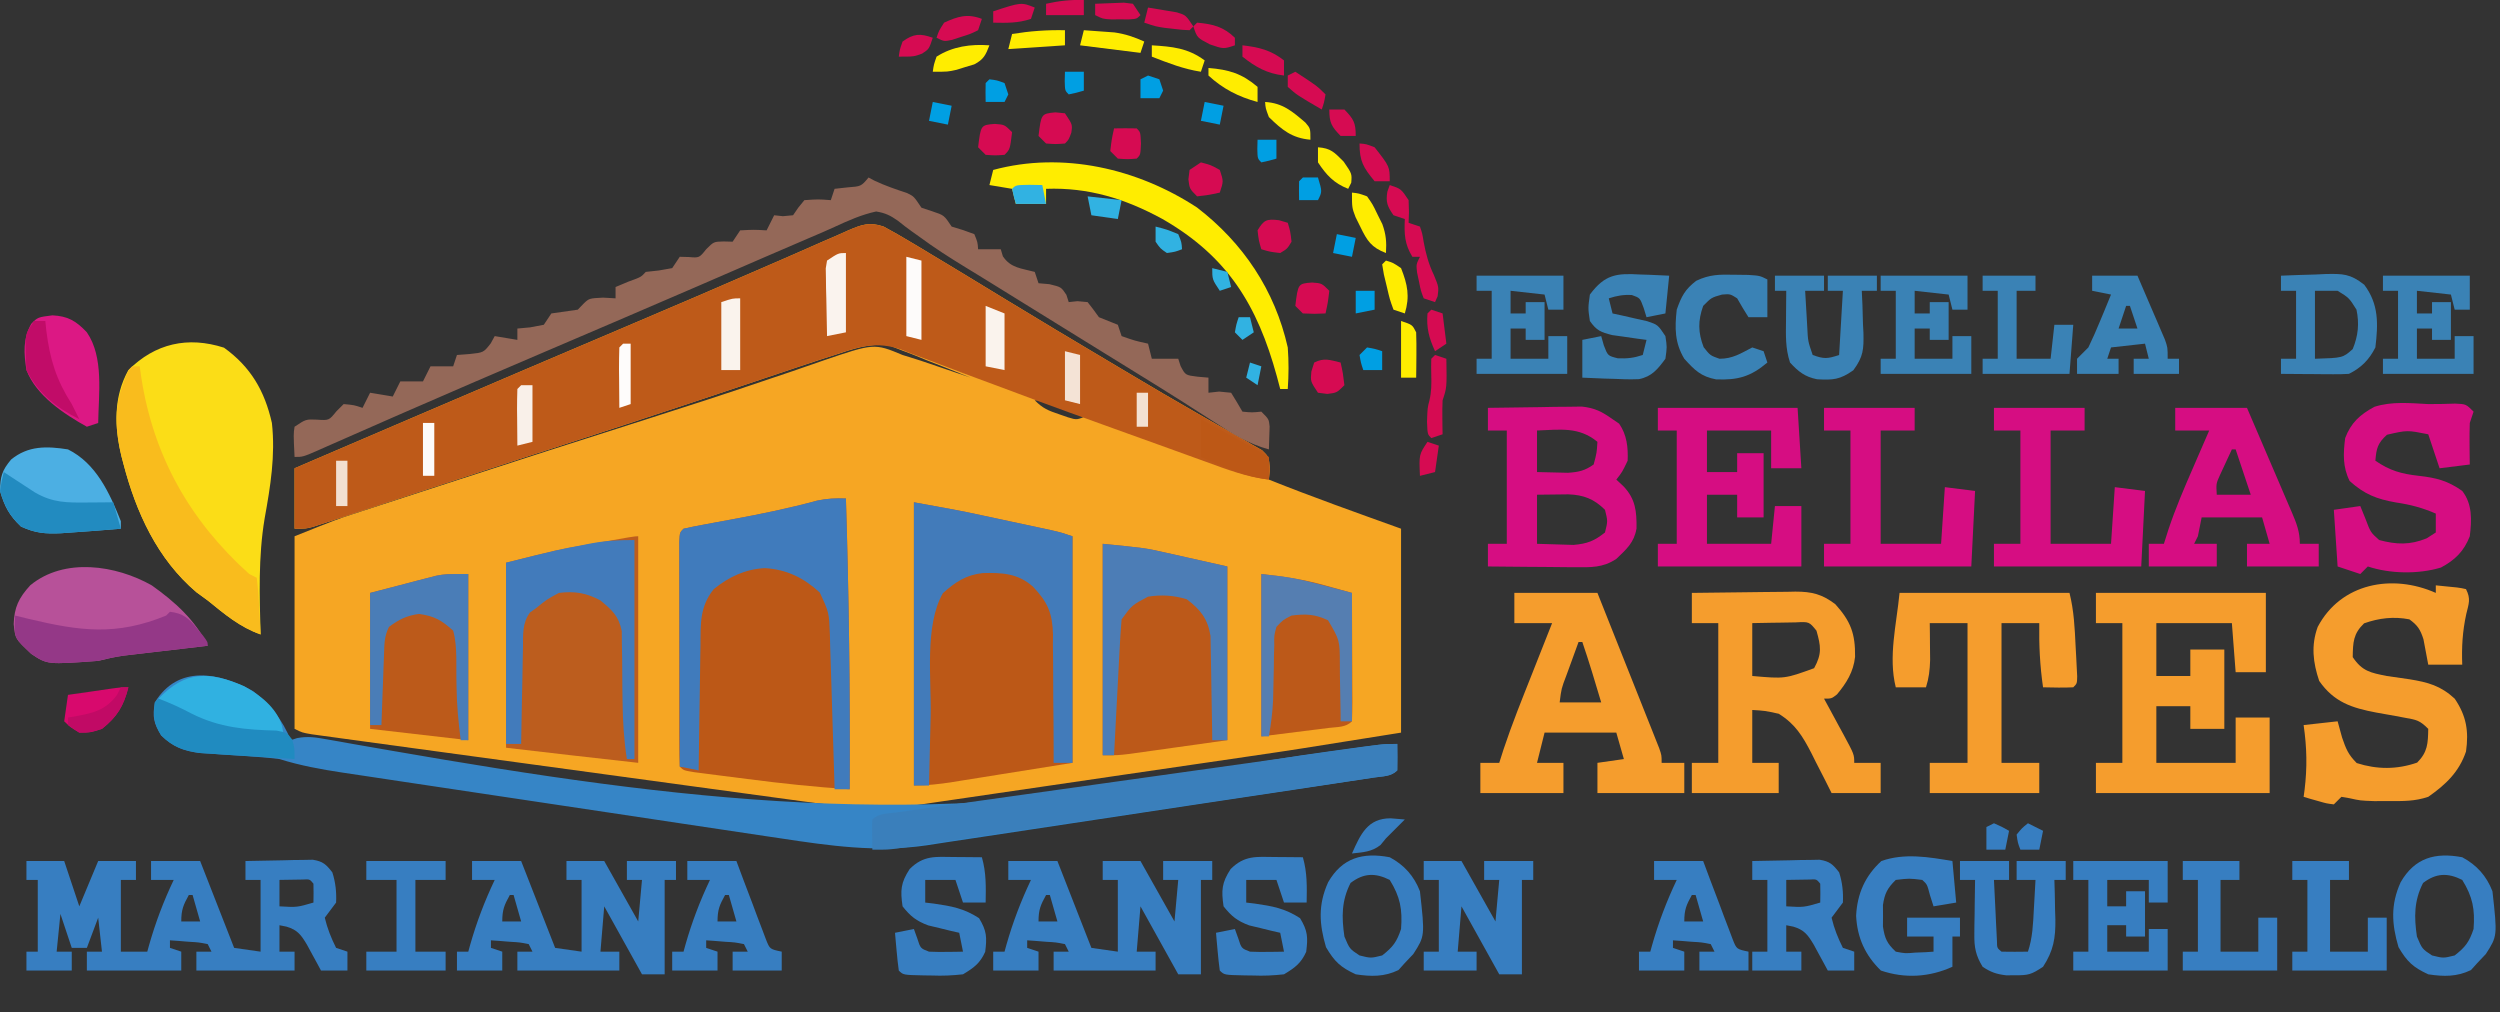 <?xml version="1.0" encoding="UTF-8"?>
<svg version="1.1" xmlns="http://www.w3.org/2000/svg" width="662" height="268">
<rect width="100%" height="100%" fill="#333333" stroke="none"/>
<path d="M0 0 C2.378 1.284 4.687 2.607 7 4 C7.731 4.435 8.463 4.87 9.217 5.319 C16.788 9.838 24.312 14.435 31.842 19.021 C40.913 24.544 50.018 30.005 59.154 35.419 C61.176 36.618 63.196 37.821 65.215 39.024 C71.029 42.485 76.849 45.93 82.733 49.272 C84.536 50.298 86.334 51.333 88.13 52.371 C90.323 53.634 92.525 54.88 94.739 56.106 C95.702 56.665 96.664 57.225 97.656 57.801 C98.5 58.277 99.344 58.753 100.213 59.243 C102 61 102 61 102.271 64.2 C102.182 65.124 102.092 66.048 102 67 C113.555 71.622 125.29 75.784 137 80 C137 97.82 137 115.64 137 134 C108.237 138.602 108.237 138.602 99.207 139.923 C98.145 140.079 97.083 140.236 95.989 140.398 C92.597 140.897 89.205 141.394 85.812 141.891 C84.633 142.063 83.454 142.236 82.238 142.414 C76.03 143.324 69.821 144.232 63.611 145.138 C57.23 146.069 50.85 147.008 44.471 147.949 C39.521 148.677 34.571 149.4 29.62 150.121 C27.266 150.465 24.912 150.811 22.559 151.159 C19.281 151.644 16.002 152.12 12.723 152.595 C11.766 152.738 10.809 152.881 9.823 153.029 C-0.955 154.569 -10.719 153.672 -21.484 152.18 C-22.93 151.984 -24.377 151.789 -25.823 151.594 C-29.726 151.066 -33.628 150.531 -37.53 149.994 C-41.619 149.433 -45.709 148.878 -49.799 148.322 C-56.658 147.389 -63.516 146.451 -70.374 145.51 C-78.307 144.422 -86.241 143.34 -94.176 142.262 C-101.814 141.224 -109.452 140.182 -117.09 139.139 C-120.34 138.694 -123.59 138.251 -126.84 137.81 C-130.659 137.29 -134.479 136.767 -138.297 136.241 C-139.701 136.048 -141.105 135.857 -142.509 135.667 C-144.419 135.408 -146.329 135.144 -148.239 134.88 C-149.31 134.733 -150.38 134.586 -151.483 134.435 C-154 134 -154 134 -156 133 C-156 116.17 -156 99.34 -156 82 C-144.749 77.5 -144.749 77.5 -140.885 76.239 C-140.004 75.95 -139.123 75.661 -138.215 75.363 C-137.288 75.063 -136.361 74.763 -135.406 74.453 C-134.402 74.125 -133.398 73.797 -132.364 73.459 C-129.077 72.386 -125.789 71.318 -122.5 70.25 C-120.179 69.494 -117.859 68.738 -115.538 67.981 C-97.728 62.184 -79.899 56.444 -62.045 50.781 C-52.096 47.621 -42.174 44.404 -32.293 41.039 C-29.545 40.112 -26.796 39.187 -24.047 38.262 C-21.515 37.401 -18.992 36.517 -16.468 35.632 C-2.526 30.864 -2.526 30.864 5 34 C6.604 34.508 8.209 35.011 9.816 35.508 C11.4 36.042 12.982 36.581 14.562 37.125 C15.789 37.541 15.789 37.541 17.041 37.965 C19.029 38.639 21.015 39.319 23 40 C19.082 38.385 15.139 36.844 11.188 35.312 C10.087 34.858 8.987 34.404 7.854 33.936 C6.761 33.52 5.669 33.104 4.543 32.676 C3.553 32.283 2.563 31.89 1.544 31.486 C-3.733 30.763 -8.002 32.363 -13 34 C-13.833 34.264 -14.667 34.528 -15.526 34.8 C-18.046 35.611 -20.555 36.452 -23.062 37.301 C-23.995 37.613 -24.927 37.926 -25.887 38.248 C-27.886 38.918 -29.883 39.59 -31.881 40.262 C-37.263 42.074 -42.649 43.875 -48.035 45.676 C-49.13 46.042 -50.226 46.408 -51.354 46.786 C-63.418 50.816 -75.512 54.755 -87.611 58.677 C-89.365 59.246 -91.118 59.814 -92.871 60.383 C-93.748 60.667 -94.624 60.951 -95.527 61.244 C-102.849 63.62 -110.161 66.023 -117.473 68.43 C-120.871 69.547 -124.27 70.663 -127.669 71.779 C-129.878 72.506 -132.087 73.234 -134.295 73.964 C-137.362 74.977 -140.431 75.985 -143.5 76.992 C-144.42 77.298 -145.339 77.603 -146.287 77.918 C-147.131 78.194 -147.974 78.469 -148.844 78.753 C-149.945 79.116 -149.945 79.116 -151.068 79.487 C-153 80 -153 80 -156 80 C-156 74.72 -156 69.44 -156 64 C-147.792 60.478 -139.584 56.957 -131.375 53.438 C-130.437 53.035 -130.437 53.035 -129.481 52.625 C-108.144 43.477 -86.797 34.354 -65.428 25.281 C-54.739 20.74 -44.065 16.17 -33.422 11.523 C-30.498 10.252 -27.575 8.981 -24.651 7.711 C-21.942 6.529 -19.239 5.335 -16.536 4.141 C-14.917 3.437 -13.299 2.734 -11.68 2.031 C-10.953 1.705 -10.227 1.38 -9.478 1.044 C-5.831 -0.523 -3.764 -1.291 0 0 Z M40 46 C42.176 48.176 43.56 48.719 46.438 49.688 C47.611 50.095 47.611 50.095 48.809 50.512 C51.159 51.233 51.159 51.233 54 50 C52.231 49.327 50.46 48.662 48.688 48 C47.701 47.629 46.715 47.258 45.699 46.875 C42.997 45.846 42.997 45.846 40 46 Z " fill="#F6A623" transform="translate(234,60)"/>
<path d="M0 0 C2.378 1.284 4.687 2.607 7 4 C7.731 4.435 8.463 4.87 9.217 5.319 C16.788 9.838 24.312 14.435 31.842 19.021 C40.913 24.544 50.018 30.005 59.154 35.419 C61.176 36.618 63.196 37.821 65.215 39.024 C71.029 42.485 76.849 45.93 82.733 49.272 C84.536 50.298 86.334 51.333 88.13 52.371 C90.323 53.634 92.525 54.88 94.739 56.106 C95.702 56.665 96.664 57.225 97.656 57.801 C98.5 58.277 99.344 58.753 100.213 59.243 C102 61 102 61 102.271 64.2 C102.182 65.124 102.092 66.048 102 67 C96.148 66.326 90.9 64.315 85.402 62.309 C84.356 61.931 83.309 61.553 82.23 61.164 C79.974 60.35 77.718 59.533 75.463 58.715 C71.912 57.428 68.358 56.152 64.803 54.878 C54.19 51.071 43.589 47.241 33.038 43.265 C28.953 41.729 24.861 40.215 20.768 38.704 C18.854 37.99 16.944 37.265 15.039 36.528 C12.387 35.504 9.724 34.518 7.055 33.539 C6.295 33.234 5.536 32.929 4.754 32.614 C-1.819 30.277 -6.564 31.753 -13 34 C-14.658 34.529 -16.315 35.058 -17.973 35.587 C-19.67 36.155 -21.367 36.727 -23.062 37.301 C-23.995 37.613 -24.927 37.926 -25.887 38.248 C-27.886 38.918 -29.883 39.59 -31.881 40.262 C-37.263 42.074 -42.649 43.875 -48.035 45.676 C-49.13 46.042 -50.226 46.408 -51.354 46.786 C-63.418 50.816 -75.512 54.755 -87.611 58.677 C-89.365 59.246 -91.118 59.814 -92.871 60.383 C-93.748 60.667 -94.624 60.951 -95.527 61.244 C-102.849 63.62 -110.161 66.023 -117.473 68.43 C-120.871 69.547 -124.27 70.663 -127.669 71.779 C-129.878 72.506 -132.087 73.234 -134.295 73.964 C-137.362 74.977 -140.431 75.985 -143.5 76.992 C-144.42 77.298 -145.339 77.603 -146.287 77.918 C-147.131 78.194 -147.974 78.469 -148.844 78.753 C-149.945 79.116 -149.945 79.116 -151.068 79.487 C-153 80 -153 80 -156 80 C-156 74.72 -156 69.44 -156 64 C-147.792 60.478 -139.584 56.957 -131.375 53.438 C-130.437 53.035 -130.437 53.035 -129.481 52.625 C-108.144 43.477 -86.797 34.354 -65.428 25.281 C-54.739 20.74 -44.065 16.17 -33.422 11.523 C-30.498 10.252 -27.575 8.981 -24.651 7.711 C-21.942 6.529 -19.239 5.335 -16.536 4.141 C-14.917 3.437 -13.299 2.734 -11.68 2.031 C-10.953 1.705 -10.227 1.38 -9.478 1.044 C-5.831 -0.523 -3.764 -1.291 0 0 Z " fill="#BE5A19" transform="translate(234,60)"/>
<path d="M0 0 C0.792 25.674 1.142 51.314 1 77 C-8.101 76.406 -17.13 75.451 -26.17 74.271 C-28.289 73.995 -30.408 73.728 -32.527 73.461 C-33.878 73.287 -35.228 73.112 -36.578 72.938 C-38.394 72.704 -38.394 72.704 -40.247 72.465 C-43 72 -43 72 -44 71 C-44.099 69.072 -44.128 67.141 -44.129 65.211 C-44.133 63.973 -44.136 62.735 -44.139 61.459 C-44.137 60.098 -44.135 58.736 -44.133 57.375 C-44.133 55.989 -44.134 54.603 -44.136 53.216 C-44.137 50.308 -44.135 47.399 -44.13 44.49 C-44.125 40.754 -44.128 37.018 -44.134 33.282 C-44.138 30.418 -44.136 27.555 -44.134 24.691 C-44.133 23.313 -44.134 21.935 -44.136 20.557 C-44.139 18.635 -44.134 16.712 -44.129 14.789 C-44.129 13.693 -44.128 12.597 -44.127 11.467 C-44 9 -44 9 -43 8 C-41.221 7.596 -39.431 7.244 -37.637 6.914 C-36.521 6.705 -35.405 6.496 -34.256 6.281 C-32.49 5.956 -32.49 5.956 -30.688 5.625 C-22.917 4.195 -15.257 2.648 -7.632 0.564 C-5.004 0.001 -2.678 -0.104 0 0 Z " fill="#BC5817" transform="translate(224,132)"/>
<path d="M0 0 C4.661 3.598 7.73 7.526 10 13 C10.547 12.819 11.093 12.638 11.657 12.452 C14.52 11.9 16.625 12.257 19.496 12.771 C20.617 12.967 21.739 13.162 22.894 13.364 C24.124 13.586 25.354 13.808 26.621 14.036 C28.623 14.387 30.626 14.733 32.63 15.08 C34.057 15.327 35.485 15.575 36.913 15.824 C112.09 28.907 179.572 37.49 255.072 21.063 C264.993 18.91 274.965 17.348 285.02 15.961 C285.772 15.856 286.525 15.751 287.301 15.643 C299.185 14 299.185 14 303 14 C303.042 16.333 303.041 18.667 303 21 C301.332 22.668 299.176 22.537 296.887 22.886 C295.224 23.143 295.224 23.143 293.527 23.405 C292.3 23.59 291.072 23.775 289.808 23.965 C288.523 24.162 287.239 24.359 285.915 24.562 C282.378 25.103 278.84 25.639 275.301 26.173 C273.087 26.507 270.872 26.842 268.658 27.177 C261.719 28.228 254.78 29.274 247.841 30.315 C239.851 31.514 231.864 32.726 223.878 33.949 C217.696 34.895 211.512 35.829 205.327 36.754 C201.639 37.306 197.951 37.863 194.266 38.432 C190.787 38.969 187.306 39.492 183.823 40.003 C181.959 40.281 180.097 40.573 178.235 40.866 C165.138 42.758 152.662 40.965 139.67 38.99 C138.3 38.786 136.93 38.582 135.56 38.379 C131.886 37.832 128.214 37.279 124.541 36.724 C120.677 36.141 116.812 35.563 112.948 34.985 C106.469 34.015 99.991 33.04 93.514 32.062 C86.039 30.934 78.564 29.814 71.087 28.697 C63.866 27.618 56.645 26.533 49.424 25.447 C46.363 24.986 43.301 24.527 40.24 24.07 C36.636 23.532 33.034 22.989 29.432 22.442 C27.488 22.149 25.544 21.859 23.6 21.57 C17.915 20.704 12.487 19.717 7 18 C5.088 17.752 3.167 17.562 1.242 17.438 C-0.314 17.325 -0.314 17.325 -1.902 17.211 C-4.059 17.07 -6.215 16.929 -8.371 16.789 C-9.406 16.714 -10.441 16.64 -11.508 16.562 C-12.91 16.472 -12.91 16.472 -14.34 16.379 C-18.543 15.78 -21.262 14.718 -24.312 11.75 C-26.351 8.427 -26.639 6.834 -26 3 C-19.822 -7.068 -9.085 -4.973 0 0 Z " fill="#3685C6" transform="translate(67,183)"/>
<path d="M0 0 C12.396 2.254 12.396 2.254 18.094 3.473 C19.308 3.732 20.522 3.992 21.773 4.26 C23.003 4.525 24.233 4.79 25.5 5.062 C27.391 5.466 27.391 5.466 29.32 5.877 C31.126 6.265 31.126 6.265 32.969 6.66 C34.6 7.01 34.6 7.01 36.264 7.367 C39 8 39 8 42 9 C42 28.8 42 48.6 42 69 C35.812 69.99 29.625 70.98 23.25 72 C21.303 72.313 19.355 72.626 17.349 72.949 C15.8 73.196 14.252 73.442 12.703 73.688 C11.903 73.817 11.103 73.947 10.279 74.08 C6.792 74.631 3.54 75 0 75 C0 50.25 0 25.5 0 0 Z " fill="#BC5817" transform="translate(242,133)"/>
<path d="M0 0 C7.089 5.11 10.762 11.421 12.688 19.938 C13.642 28.59 12.291 36.757 10.762 45.234 C9.065 55.406 9.417 65.661 9.688 75.938 C4.134 73.956 0.222 70.607 -4.312 66.938 C-5.798 65.855 -5.798 65.855 -7.312 64.75 C-17.672 55.948 -23.276 43.586 -26.625 30.75 C-26.797 30.097 -26.969 29.444 -27.146 28.771 C-29.012 21.032 -29.304 13.053 -25.312 5.938 C-18.216 -1.13 -9.595 -3.078 0 0 Z " fill="#FBDD17" transform="translate(59.312,92.062)"/>
<path d="M0 0 C0.495 0.268 0.99 0.536 1.5 0.812 C4.333 2.158 7.22 3.139 10.195 4.121 C12 5 12 5 14 8 C14.99 8.33 15.98 8.66 17 9 C20 10 20 10 22 13 C23.011 13.309 24.021 13.619 25.062 13.938 C26.032 14.288 27.001 14.639 28 15 C28.875 17.125 28.875 17.125 29 19 C30.98 19 32.96 19 35 19 C35.186 19.619 35.371 20.238 35.562 20.875 C37.689 24.019 40.441 24.029 44 25 C44.33 25.99 44.66 26.98 45 28 C45.949 28.082 46.898 28.165 47.875 28.25 C51 29 51 29 52.375 31.062 C52.581 31.702 52.788 32.341 53 33 C53.763 32.917 54.526 32.835 55.312 32.75 C56.199 32.833 57.086 32.915 58 33 C59.041 34.301 60.039 35.638 61 37 C62.664 37.673 64.33 38.341 66 39 C66.33 39.99 66.66 40.98 67 42 C70.512 43.23 70.512 43.23 74 44 C74.33 45.32 74.66 46.64 75 48 C77.31 48 79.62 48 82 48 C82.206 48.639 82.412 49.279 82.625 49.938 C83.895 52.349 83.895 52.349 87.125 52.75 C88.074 52.833 89.022 52.915 90 53 C90 54.32 90 55.64 90 57 C91.392 56.845 91.392 56.845 92.812 56.688 C93.864 56.791 94.916 56.894 96 57 C97.03 58.648 98.031 60.315 99 62 C101.542 62.25 101.542 62.25 104 62 C106 64 106 64 106.195 65.945 C106.13 67.964 106.065 69.982 106 72 C100.459 70.498 96.19 67.787 91.438 64.688 C89.736 63.595 88.034 62.504 86.332 61.414 C85.454 60.85 84.575 60.285 83.67 59.704 C79.349 56.946 74.988 54.254 70.625 51.562 C69.752 51.023 68.879 50.484 67.98 49.928 C66.206 48.832 64.432 47.737 62.657 46.641 C58.269 43.931 53.885 41.215 49.5 38.5 C44.192 35.214 38.884 31.928 33.574 28.645 C32.682 28.091 31.789 27.538 30.869 26.968 C29.097 25.874 27.321 24.786 25.541 23.704 C21.438 21.198 17.448 18.645 13.582 15.785 C12.542 15.047 12.542 15.047 11.482 14.294 C10.213 13.386 8.97 12.442 7.762 11.454 C5.762 10.054 4.42 9.39 2 9 C-1.91 9.857 -5.415 11.421 -9.039 13.1 C-11.1 14.046 -13.178 14.939 -15.266 15.822 C-19.382 17.566 -23.483 19.341 -27.582 21.124 C-32.417 23.228 -37.255 25.323 -42.094 27.418 C-43.125 27.865 -44.156 28.311 -45.218 28.772 C-59.091 34.778 -72.994 40.712 -86.894 46.657 C-98.999 51.835 -111.098 57.025 -123.16 62.305 C-124.088 62.711 -125.016 63.116 -125.971 63.535 C-130.252 65.409 -134.531 67.289 -138.806 69.176 C-140.285 69.826 -141.763 70.475 -143.242 71.125 C-143.907 71.421 -144.572 71.716 -145.257 72.021 C-149.774 74 -149.774 74 -152 74 C-152.293 67.945 -152.293 67.945 -152 66 C-149 64 -149 64 -146.062 64.125 C-142.875 64.341 -142.875 64.341 -140.938 61.938 C-140.298 61.298 -139.659 60.659 -139 60 C-136.25 60.25 -136.25 60.25 -134 61 C-133.34 59.68 -132.68 58.36 -132 57 C-130.02 57.33 -128.04 57.66 -126 58 C-125.34 56.68 -124.68 55.36 -124 54 C-122.02 54 -120.04 54 -118 54 C-117.34 52.68 -116.68 51.36 -116 50 C-114.02 50 -112.04 50 -110 50 C-109.67 49.01 -109.34 48.02 -109 47 C-107.907 46.917 -106.814 46.835 -105.688 46.75 C-101.967 46.363 -101.967 46.363 -100.062 43.938 C-99.537 42.978 -99.537 42.978 -99 42 C-96.03 42.495 -96.03 42.495 -93 43 C-93 42.01 -93 41.02 -93 40 C-91.329 39.845 -91.329 39.845 -89.625 39.688 C-88.429 39.461 -87.233 39.234 -86 39 C-85.34 38.01 -84.68 37.02 -84 36 C-81.668 35.661 -79.334 35.328 -77 35 C-76.505 34.484 -76.01 33.969 -75.5 33.438 C-74 32 -74 32 -70.312 31.812 C-68.673 31.905 -68.673 31.905 -67 32 C-67 31.01 -67 30.02 -67 29 C-65.866 28.526 -64.731 28.051 -63.562 27.562 C-60.243 26.364 -60.243 26.364 -59 25 C-57.866 24.876 -56.731 24.753 -55.562 24.625 C-54.387 24.419 -53.211 24.212 -52 24 C-51.01 22.515 -51.01 22.515 -50 21 C-49.216 21.021 -48.432 21.041 -47.625 21.062 C-44.838 21.298 -44.838 21.298 -43 19 C-41 17 -41 17 -38.375 16.938 C-37.591 16.958 -36.807 16.979 -36 17 C-35.01 15.515 -35.01 15.515 -34 14 C-30.375 13.812 -30.375 13.812 -27 14 C-26.34 12.68 -25.68 11.36 -25 10 C-24.237 10.082 -23.474 10.165 -22.688 10.25 C-21.801 10.168 -20.914 10.085 -20 10 C-19.546 9.34 -19.093 8.68 -18.625 8 C-18.089 7.34 -17.552 6.68 -17 6 C-13.312 5.75 -13.312 5.75 -10 6 C-9.67 5.01 -9.34 4.02 -9 3 C-7.886 2.876 -6.772 2.752 -5.625 2.625 C-1.969 2.353 -1.969 2.353 0 0 Z " fill="#946858" transform="translate(230,47)"/>
<path d="M0 0 C0 19.8 0 39.6 0 60 C-11.671 58.703 -23.338 57.372 -35 56 C-35 39.83 -35 23.66 -35 7 C-21.292 3.573 -21.292 3.573 -14.438 2.375 C-1.034 0 -1.034 0 0 0 Z " fill="#BC5D1E" transform="translate(169,142)"/>
<path d="M0 0 C11.25 1.125 11.25 1.125 16.008 2.191 C16.917 2.392 17.826 2.592 18.762 2.799 C19.872 3.051 20.982 3.303 22.125 3.562 C27.508 4.769 27.508 4.769 33 6 C33 21.18 33 36.36 33 52 C28.297 52.66 23.595 53.32 18.75 54 C17.272 54.209 15.795 54.418 14.272 54.633 C12.521 54.876 12.521 54.876 10.734 55.125 C8.943 55.376 8.943 55.376 7.116 55.633 C4 56 4 56 0 56 C0 37.52 0 19.04 0 0 Z " fill="#BC5919" transform="translate(292,144)"/>
<path d="M0 0 C14.85 0 29.7 0 45 0 C45 6.93 45 13.86 45 21 C42.36 21 39.72 21 37 21 C36.67 16.71 36.34 12.42 36 8 C29.4 8 22.8 8 16 8 C16 12.62 16 17.24 16 22 C18.97 22 21.94 22 25 22 C25 19.69 25 17.38 25 15 C27.97 15 30.94 15 34 15 C34 21.93 34 28.86 34 36 C31.03 36 28.06 36 25 36 C25 34.02 25 32.04 25 30 C22.03 30 19.06 30 16 30 C16 34.95 16 39.9 16 45 C22.93 45 29.86 45 37 45 C37 41.04 37 37.08 37 33 C39.97 33 42.94 33 46 33 C46 39.6 46 46.2 46 53 C30.82 53 15.64 53 0 53 C0 50.36 0 47.72 0 45 C2.31 45 4.62 45 7 45 C7 32.79 7 20.58 7 8 C4.69 8 2.38 8 0 8 C0 5.36 0 2.72 0 0 Z " fill="#F59D2D" transform="translate(555,157)"/>
<path d="M0 0 C3.3 0 6.6 0 10 0 C11.32 3.96 12.64 7.92 14 12 C15.65 8.04 17.3 4.08 19 0 C22.3 0 25.6 0 29 0 C29 1.65 29 3.3 29 5 C27.68 5 26.36 5 25 5 C25 11.27 25 17.54 25 24 C27.31 24 29.62 24 32 24 C32.17 23.383 32.34 22.765 32.516 22.129 C34.222 16.166 36.336 10.599 39 5 C37.02 5 35.04 5 33 5 C33 3.35 33 1.7 33 0 C37.29 0 41.58 0 46 0 C48.97 7.59 51.94 15.18 55 23 C57.31 23.33 59.62 23.66 62 24 C62 17.73 62 11.46 62 5 C60.68 5 59.36 5 58 5 C58 3.35 58 1.7 58 0 C61.271 -0.087 64.541 -0.14 67.812 -0.188 C68.741 -0.213 69.67 -0.238 70.627 -0.264 C71.52 -0.273 72.412 -0.283 73.332 -0.293 C74.154 -0.309 74.976 -0.324 75.823 -0.341 C78.508 0.08 79.352 0.884 81 3 C81.857 5.643 82.13 8.225 82 11 C81.013 12.343 80.014 13.677 79 15 C79.699 17.913 80.665 20.33 82 23 C83.485 23.495 83.485 23.495 85 24 C85 25.65 85 27.3 85 29 C82.69 29 80.38 29 78 29 C77.493 28.06 77.493 28.06 76.977 27.102 C76.308 25.876 76.308 25.876 75.625 24.625 C75.184 23.813 74.743 23.001 74.289 22.164 C72.762 19.601 71.783 18.23 68.875 17.375 C68.256 17.251 67.638 17.128 67 17 C67 19.31 67 21.62 67 24 C68.32 24 69.64 24 71 24 C71 25.65 71 27.3 71 29 C62.42 29 53.84 29 45 29 C45 27.35 45 25.7 45 24 C46.32 24 47.64 24 49 24 C48.505 23.01 48.505 23.01 48 22 C45.644 21.532 45.644 21.532 42.938 21.375 C42.018 21.3 41.099 21.225 40.152 21.148 C39.442 21.099 38.732 21.05 38 21 C38 21.66 38 22.32 38 23 C38.99 23.33 39.98 23.66 41 24 C41 25.65 41 27.3 41 29 C32.75 29 24.5 29 16 29 C16 27.35 16 25.7 16 24 C17.32 24 18.64 24 20 24 C19.67 21.03 19.34 18.06 19 15 C18.01 17.64 17.02 20.28 16 23 C14.68 23 13.36 23 12 23 C11.01 20.03 10.02 17.06 9 14 C8.67 17.3 8.34 20.6 8 24 C9.32 24 10.64 24 12 24 C12 25.65 12 27.3 12 29 C8.04 29 4.08 29 0 29 C0 27.35 0 25.7 0 24 C0.99 24 1.98 24 3 24 C3 17.73 3 11.46 3 5 C2.01 5 1.02 5 0 5 C0 3.35 0 1.7 0 0 Z M67 5 C67 7.31 67 9.62 67 12 C71.651 12.269 71.651 12.269 76 11 C76.043 9.334 76.041 7.666 76 6 C75.017 4.794 75.017 4.794 73.152 4.902 C71.102 4.935 69.051 4.967 67 5 Z M43 9 C41.539 11.647 41 12.894 41 16 C42.65 16 44.3 16 46 16 C45.34 13.69 44.68 11.38 44 9 C43.67 9 43.34 9 43 9 Z " fill="#377EC1" transform="translate(7,228)"/>
<path d="M0 0 C4.608 -0.074 9.216 -0.129 13.824 -0.165 C15.391 -0.18 16.957 -0.2 18.524 -0.226 C20.78 -0.263 23.036 -0.28 25.293 -0.293 C25.989 -0.308 26.685 -0.324 27.402 -0.34 C31.804 -0.341 34.488 0.335 38 3 C42.078 7.531 43.302 10.789 43.223 16.938 C42.794 20.91 40.949 23.861 38.438 26.875 C37 28 37 28 35 28 C35.578 29.06 36.155 30.119 36.75 31.211 C37.5 32.599 38.25 33.987 39 35.375 C39.382 36.074 39.763 36.772 40.156 37.492 C43 42.773 43 42.773 43 45 C45.31 45 47.62 45 50 45 C50 47.64 50 50.28 50 53 C45.71 53 41.42 53 37 53 C36.408 51.819 35.817 50.638 35.207 49.422 C34.409 47.864 33.611 46.307 32.812 44.75 C32.425 43.973 32.038 43.195 31.639 42.395 C29.343 37.954 27.377 34.694 23 32 C19.31 31.198 19.31 31.198 16 31 C16 35.62 16 40.24 16 45 C18.31 45 20.62 45 23 45 C23 47.64 23 50.28 23 53 C15.41 53 7.82 53 0 53 C0 50.36 0 47.72 0 45 C2.31 45 4.62 45 7 45 C7 32.79 7 20.58 7 8 C4.69 8 2.38 8 0 8 C0 5.36 0 2.72 0 0 Z M16 8 C16 12.62 16 17.24 16 22 C24.608 22.761 24.608 22.761 32.375 19.938 C34.488 16.118 34.173 14.146 33 10 C31.06 7.616 31.06 7.616 27.523 7.805 C26.14 7.818 24.758 7.842 23.375 7.875 C22.669 7.884 21.962 7.893 21.234 7.902 C19.489 7.926 17.745 7.962 16 8 Z " fill="#F59D2D" transform="translate(448,157)"/>
<path d="M0 0 C0 -0.66 0 -1.32 0 -2 C6.152 -1.414 6.152 -1.414 8 -1 C9.321 1.642 8.737 2.779 8.062 5.625 C7.068 10.216 6.826 14.314 7 19 C4.03 19 1.06 19 -2 19 C-2.423 16.754 -2.846 14.508 -3.27 12.262 C-4.104 9.678 -4.806 8.588 -7 7 C-11.169 6.204 -15.027 6.655 -19 8.062 C-21.877 10.85 -21.93 13.075 -22 17 C-19.481 20.779 -17.231 21.145 -13 22 C-10.98 22.295 -8.959 22.586 -6.938 22.875 C-2.072 23.666 1.285 24.571 5 28 C8.106 32.556 8.764 36.641 8 42 C6.151 47.439 2.624 50.774 -2 54 C-5.608 55.203 -8.572 55.132 -12.375 55.125 C-13.682 55.128 -14.989 55.13 -16.336 55.133 C-20 55 -20 55 -22.852 54.367 C-23.915 54.185 -23.915 54.185 -25 54 C-25.66 54.66 -26.32 55.32 -27 56 C-28.945 55.758 -28.945 55.758 -31.125 55.125 C-31.849 54.921 -32.574 54.718 -33.32 54.508 C-33.875 54.34 -34.429 54.173 -35 54 C-34.916 53.383 -34.832 52.765 -34.746 52.129 C-34.03 46.175 -34.139 40.933 -35 35 C-30.545 34.505 -30.545 34.505 -26 34 C-25.608 35.423 -25.216 36.846 -24.812 38.312 C-23.791 41.292 -23.191 42.809 -20.938 45.062 C-15.538 46.786 -10.296 46.796 -4.938 44.938 C-2.148 42.148 -2.07 39.862 -2 36 C-4.261 33.739 -5.082 33.609 -8.141 33.07 C-9.376 32.836 -9.376 32.836 -10.637 32.598 C-12.362 32.286 -14.089 31.978 -15.816 31.676 C-22.279 30.44 -26.956 28.929 -30.875 23.312 C-32.522 18.464 -33.06 13.907 -31.273 9.008 C-25.141 -2.609 -11.527 -5.123 0 0 Z " fill="#F59D2D" transform="translate(645,157)"/>
<path d="M0 0 C7.26 0 14.52 0 22 0 C24.424 6.086 26.846 12.173 29.263 18.262 C30.086 20.334 30.911 22.406 31.737 24.478 C32.921 27.45 34.102 30.424 35.281 33.398 C35.653 34.329 36.025 35.259 36.408 36.217 C36.748 37.078 37.089 37.939 37.439 38.826 C37.741 39.585 38.043 40.345 38.355 41.127 C39 43 39 43 39 45 C40.98 45 42.96 45 45 45 C45 47.64 45 50.28 45 53 C37.41 53 29.82 53 22 53 C22 50.36 22 47.72 22 45 C24.31 44.67 26.62 44.34 29 44 C28.34 41.69 27.68 39.38 27 37 C20.73 37 14.46 37 8 37 C7.34 39.64 6.68 42.28 6 45 C8.31 45 10.62 45 13 45 C13 47.64 13 50.28 13 53 C5.74 53 -1.52 53 -9 53 C-9 50.36 -9 47.72 -9 45 C-7.35 45 -5.7 45 -4 45 C-3.622 43.815 -3.245 42.631 -2.855 41.41 C-0.603 34.654 2.064 28.056 4.688 21.438 C5.204 20.13 5.72 18.822 6.236 17.514 C7.489 14.342 8.743 11.17 10 8 C6.7 8 3.4 8 0 8 C0 5.36 0 2.72 0 0 Z M17 13 C16.163 15.29 15.33 17.582 14.5 19.875 C14.262 20.526 14.023 21.177 13.777 21.848 C12.451 25.335 12.451 25.335 12 29 C15.63 29 19.26 29 23 29 C21.406 23.639 19.811 18.293 18 13 C17.67 13 17.34 13 17 13 Z " fill="#F59D2D" transform="translate(401,157)"/>
<path d="M0 0 C0.792 25.674 1.142 51.314 1 77 C-0.32 77 -1.64 77 -3 77 C-3.024 76.096 -3.024 76.096 -3.049 75.173 C-3.221 68.895 -3.42 62.617 -3.635 56.34 C-3.711 53.997 -3.781 51.655 -3.844 49.312 C-3.935 45.943 -4.051 42.575 -4.172 39.207 C-4.195 38.161 -4.218 37.115 -4.242 36.037 C-4.476 30.152 -4.476 30.152 -6.938 24.885 C-11.181 21.007 -15.645 18.802 -21.438 18.438 C-26.614 18.689 -31.002 20.748 -35 24 C-38.732 28.649 -38.472 33.198 -38.512 38.895 C-38.53 39.842 -38.548 40.789 -38.566 41.765 C-38.62 44.781 -38.654 47.797 -38.688 50.812 C-38.721 52.861 -38.755 54.91 -38.791 56.959 C-38.876 61.973 -38.943 66.986 -39 72 C-40.65 71.67 -42.3 71.34 -44 71 C-44.023 62.933 -44.041 54.867 -44.052 46.8 C-44.057 43.055 -44.064 39.31 -44.075 35.565 C-44.086 31.953 -44.092 28.342 -44.095 24.73 C-44.097 23.349 -44.1 21.969 -44.106 20.588 C-44.113 18.66 -44.113 16.733 -44.114 14.805 C-44.116 13.706 -44.118 12.607 -44.12 11.474 C-44 9 -44 9 -43 8 C-41.221 7.596 -39.431 7.244 -37.637 6.914 C-36.521 6.705 -35.405 6.496 -34.256 6.281 C-32.49 5.956 -32.49 5.956 -30.688 5.625 C-22.917 4.195 -15.257 2.648 -7.632 0.564 C-5.004 0.001 -2.678 -0.104 0 0 Z " fill="#407BBC" transform="translate(224,132)"/>
<path d="M0 0 C14.85 0 29.7 0 45 0 C46.192 4.767 46.391 9.296 46.625 14.188 C46.677 15.115 46.728 16.042 46.781 16.998 C46.825 17.879 46.869 18.76 46.914 19.668 C46.955 20.475 46.996 21.282 47.038 22.114 C47 24 47 24 46 25 C43.329 25.141 40.676 25.042 38 25 C37.165 19.26 36.909 13.801 37 8 C33.7 8 30.4 8 27 8 C27 20.21 27 32.42 27 45 C30.3 45 33.6 45 37 45 C37 47.64 37 50.28 37 53 C27.43 53 17.86 53 8 53 C8 50.36 8 47.72 8 45 C11.3 45 14.6 45 18 45 C18 32.79 18 20.58 18 8 C14.7 8 11.4 8 8 8 C8.012 8.892 8.023 9.784 8.035 10.703 C8.049 12.459 8.049 12.459 8.062 14.25 C8.074 15.41 8.086 16.57 8.098 17.766 C8.018 20.41 7.786 22.498 7 25 C4.36 25 1.72 25 -1 25 C-3.023 16.909 -0.791 8.302 0 0 Z " fill="#F59D2D" transform="translate(503,157)"/>
<path d="M0 0 C12.396 2.254 12.396 2.254 18.094 3.473 C19.308 3.732 20.522 3.992 21.773 4.26 C23.003 4.525 24.233 4.79 25.5 5.062 C27.391 5.466 27.391 5.466 29.32 5.877 C31.126 6.265 31.126 6.265 32.969 6.66 C34.6 7.01 34.6 7.01 36.264 7.367 C39 8 39 8 42 9 C42 28.8 42 48.6 42 69 C40.35 69 38.7 69 37 69 C37.001 67.795 37.002 66.589 37.003 65.347 C37 60.854 36.957 56.361 36.902 51.867 C36.884 49.927 36.877 47.986 36.88 46.045 C36.883 43.247 36.847 40.451 36.805 37.652 C36.814 36.792 36.823 35.931 36.832 35.044 C36.697 29.384 35.436 26.432 31.51 22.332 C27.513 18.805 23.346 18.614 18.211 18.75 C13.766 19.253 10.959 21.145 7.688 24.062 C2.757 32.645 4.659 46.849 4.438 56.625 C4.394 58.41 4.351 60.195 4.307 61.98 C4.2 66.32 4.099 70.66 4 75 C2.68 75 1.36 75 0 75 C0 50.25 0 25.5 0 0 Z " fill="#427BBA" transform="translate(242,133)"/>
<path d="M0 0 C0.042 2.333 0.041 4.667 0 7 C-1.679 8.679 -3.879 8.536 -6.18 8.88 C-7.304 9.049 -8.427 9.219 -9.584 9.394 C-11.448 9.669 -11.448 9.669 -13.351 9.949 C-15.302 10.242 -15.302 10.242 -17.292 10.541 C-20.87 11.078 -24.449 11.609 -28.028 12.14 C-31.769 12.695 -35.509 13.255 -39.249 13.814 C-45.535 14.752 -51.821 15.687 -58.107 16.62 C-65.375 17.699 -72.643 18.783 -79.911 19.87 C-86.896 20.915 -93.881 21.956 -100.867 22.995 C-103.842 23.438 -106.817 23.882 -109.791 24.327 C-113.297 24.851 -116.802 25.372 -120.308 25.89 C-122.209 26.172 -124.109 26.457 -126.01 26.742 C-127.141 26.909 -128.273 27.076 -129.439 27.247 C-130.913 27.467 -130.913 27.467 -132.418 27.69 C-135 28 -135 28 -139 28 C-139.098 21.848 -139.098 21.848 -139 20 C-137.314 18.314 -135.087 18.483 -132.775 18.158 C-131.642 17.997 -130.509 17.836 -129.342 17.67 C-128.088 17.496 -126.834 17.322 -125.542 17.142 C-124.216 16.955 -122.891 16.768 -121.566 16.58 C-117.957 16.07 -114.347 15.566 -110.737 15.062 C-106.965 14.535 -103.194 14.003 -99.422 13.472 C-93.086 12.581 -86.749 11.693 -80.411 10.807 C-73.08 9.782 -65.75 8.753 -58.42 7.721 C-50.625 6.624 -42.831 5.529 -35.036 4.436 C-32.787 4.121 -30.537 3.805 -28.288 3.488 C-24.754 2.991 -21.22 2.496 -17.685 2.003 C-15.766 1.735 -13.848 1.465 -11.929 1.195 C-10.791 1.036 -9.652 0.878 -8.479 0.715 C-7.488 0.576 -6.496 0.437 -5.475 0.294 C-3 0 -3 0 0 0 Z " fill="#3A7FBB" transform="translate(370,197)"/>
<path d="M0 0 C0 14.52 0 29.04 0 44 C-12.87 42.515 -12.87 42.515 -26 41 C-26 29.12 -26 17.24 -26 5 C-22.824 4.175 -19.648 3.35 -16.375 2.5 C-15.385 2.239 -14.396 1.978 -13.376 1.709 C-12.579 1.506 -11.782 1.303 -10.961 1.094 C-9.751 0.78 -9.751 0.78 -8.517 0.459 C-6 0 -6 0 0 0 Z " fill="#BC5A1A" transform="translate(124,152)"/>
<path d="M0 0 C12.21 0 24.42 0 37 0 C37.495 7.92 37.495 7.92 38 16 C35.36 16 32.72 16 30 16 C30 12.7 30 9.4 30 6 C24.39 6 18.78 6 13 6 C13 9.63 13 13.26 13 17 C15.64 17 18.28 17 21 17 C21 15.35 21 13.7 21 12 C23.31 12 25.62 12 28 12 C28 17.61 28 23.22 28 29 C25.69 29 23.38 29 21 29 C21 27.02 21 25.04 21 23 C18.36 23 15.72 23 13 23 C13 27.29 13 31.58 13 36 C18.61 36 24.22 36 30 36 C30.33 32.7 30.66 29.4 31 26 C33.31 26 35.62 26 38 26 C38 31.28 38 36.56 38 42 C25.46 42 12.92 42 0 42 C0 40.02 0 38.04 0 36 C1.65 36 3.3 36 5 36 C5 26.1 5 16.2 5 6 C3.35 6 1.7 6 0 6 C0 4.02 0 2.04 0 0 Z " fill="#D60D82" transform="translate(439,108)"/>
<path d="M0 0 C4.562 -0.087 9.125 -0.14 13.688 -0.188 C14.981 -0.213 16.275 -0.238 17.607 -0.264 C18.855 -0.273 20.102 -0.283 21.387 -0.293 C22.534 -0.309 23.68 -0.324 24.862 -0.341 C28.346 0.038 30.167 0.993 33 3 C33.578 3.392 34.155 3.784 34.75 4.188 C36.806 7.169 37.145 10.462 37 14 C35.562 17 35.562 17 34 19 C34.639 19.598 35.279 20.196 35.938 20.812 C39.097 24.163 39.402 27.398 39.352 31.934 C38.713 35.686 36.722 37.402 34 40 C30.425 42.37 27.267 42.231 23.047 42.195 C22.387 42.192 21.726 42.19 21.046 42.187 C18.947 42.176 16.849 42.15 14.75 42.125 C13.323 42.115 11.896 42.106 10.469 42.098 C6.979 42.076 3.49 42.041 0 42 C0 40.02 0 38.04 0 36 C1.65 36 3.3 36 5 36 C5 26.1 5 16.2 5 6 C3.35 6 1.7 6 0 6 C0 4.02 0 2.04 0 0 Z M13 6 C13 9.63 13 13.26 13 17 C14.732 17.041 16.465 17.082 18.25 17.125 C19.225 17.148 20.199 17.171 21.203 17.195 C24.065 16.995 25.663 16.645 28 15 C28.816 11.941 28.816 11.941 29 9 C24.069 4.919 19.084 5.78 13 6 Z M13 23 C13 27.29 13 31.58 13 36 C16.063 36.093 16.063 36.093 19.188 36.188 C20.91 36.24 20.91 36.24 22.668 36.293 C26.315 35.972 28.148 35.265 31 33 C31.75 30 31.75 30 31 27 C28.141 24.141 25.355 23.049 21.301 22.902 C20.315 22.914 19.329 22.926 18.312 22.938 C16.559 22.958 14.806 22.979 13 23 Z " fill="#D60D82" transform="translate(394,108)"/>
<path d="M0 0 C4.29 0 8.58 0 13 0 C17.455 11.385 17.455 11.385 22 23 C24.31 23.33 26.62 23.66 29 24 C29 17.73 29 11.46 29 5 C27.68 5 26.36 5 25 5 C25 3.35 25 1.7 25 0 C28.3 0 31.6 0 35 0 C37.97 5.28 40.94 10.56 44 16 C44.33 12.37 44.66 8.74 45 5 C43.68 5 42.36 5 41 5 C41 3.35 41 1.7 41 0 C45.29 0 49.58 0 54 0 C54 1.65 54 3.3 54 5 C53.01 5 52.02 5 51 5 C51 13.25 51 21.5 51 30 C49.02 30 47.04 30 45 30 C41.7 24.06 38.4 18.12 35 12 C34.67 15.96 34.34 19.92 34 24 C35.65 24 37.3 24 39 24 C39 25.65 39 27.3 39 29 C30.09 29 21.18 29 12 29 C12 27.35 12 25.7 12 24 C13.32 24 14.64 24 16 24 C15.67 23.34 15.34 22.68 15 22 C12.644 21.532 12.644 21.532 9.938 21.375 C9.018 21.3 8.099 21.225 7.152 21.148 C6.442 21.099 5.732 21.05 5 21 C5 21.66 5 22.32 5 23 C5.99 23.33 6.98 23.66 8 24 C8 25.65 8 27.3 8 29 C4.04 29 0.08 29 -4 29 C-4 27.35 -4 25.7 -4 24 C-3.01 24 -2.02 24 -1 24 C-0.745 23.074 -0.745 23.074 -0.484 22.129 C1.222 16.166 3.336 10.599 6 5 C4.02 5 2.04 5 0 5 C0 3.35 0 1.7 0 0 Z M10 9 C8.539 11.647 8 12.894 8 16 C9.65 16 11.3 16 13 16 C12.34 13.69 11.68 11.38 11 9 C10.67 9 10.34 9 10 9 Z " fill="#377EC1" transform="translate(267,228)"/>
<path d="M0 0 C4.29 0 8.58 0 13 0 C17.455 11.385 17.455 11.385 22 23 C24.31 23.33 26.62 23.66 29 24 C29 17.73 29 11.46 29 5 C27.68 5 26.36 5 25 5 C25 3.35 25 1.7 25 0 C28.3 0 31.6 0 35 0 C37.97 5.28 40.94 10.56 44 16 C44.33 12.37 44.66 8.74 45 5 C43.68 5 42.36 5 41 5 C41 3.35 41 1.7 41 0 C45.29 0 49.58 0 54 0 C54 1.65 54 3.3 54 5 C53.01 5 52.02 5 51 5 C51 13.25 51 21.5 51 30 C49.02 30 47.04 30 45 30 C41.7 24.06 38.4 18.12 35 12 C34.67 15.96 34.34 19.92 34 24 C35.65 24 37.3 24 39 24 C39 25.65 39 27.3 39 29 C30.09 29 21.18 29 12 29 C12 27.35 12 25.7 12 24 C13.32 24 14.64 24 16 24 C15.67 23.34 15.34 22.68 15 22 C12.644 21.532 12.644 21.532 9.938 21.375 C9.018 21.3 8.099 21.225 7.152 21.148 C6.442 21.099 5.732 21.05 5 21 C5 21.66 5 22.32 5 23 C5.99 23.33 6.98 23.66 8 24 C8 25.65 8 27.3 8 29 C4.04 29 0.08 29 -4 29 C-4 27.35 -4 25.7 -4 24 C-3.01 24 -2.02 24 -1 24 C-0.745 23.074 -0.745 23.074 -0.484 22.129 C1.222 16.166 3.336 10.599 6 5 C4.02 5 2.04 5 0 5 C0 3.35 0 1.7 0 0 Z M10 9 C8.539 11.647 8 12.894 8 16 C9.65 16 11.3 16 13 16 C12.34 13.69 11.68 11.38 11 9 C10.67 9 10.34 9 10 9 Z " fill="#377EC1" transform="translate(125,228)"/>
<path d="M0 0 C6.038 0.671 11.32 1.426 17.062 3.062 C17.737 3.249 18.412 3.435 19.107 3.627 C20.74 4.079 22.37 4.538 24 5 C24.025 9.824 24.043 14.648 24.055 19.471 C24.06 21.114 24.067 22.756 24.075 24.398 C24.088 26.754 24.093 29.109 24.098 31.465 C24.103 32.203 24.108 32.942 24.113 33.703 C24.113 35.469 24.062 37.235 24 39 C22.329 40.671 20.165 40.466 17.871 40.754 C16.94 40.873 16.008 40.993 15.049 41.115 C13.857 41.263 12.665 41.411 11.438 41.562 C5.776 42.274 5.776 42.274 0 43 C0 28.81 0 14.62 0 0 Z " fill="#BC5919" transform="translate(334,152)"/>
<path d="M0 0 C2.375 0 4.752 -0.03 7.125 -0.125 C10 0 10 0 12 2 C11.67 2.99 11.34 3.98 11 5 C10.931 6.895 10.915 8.792 10.938 10.688 C10.947 11.681 10.956 12.675 10.965 13.699 C10.976 14.458 10.988 15.218 11 16 C7.04 16.495 7.04 16.495 3 17 C1.515 12.545 1.515 12.545 0 8 C-5.563 6.887 -5.563 6.887 -10.938 8.125 C-13.402 10.366 -13.735 11.731 -14 15 C-10.147 17.645 -7.121 18.482 -2.5 19 C2.112 19.517 5.189 20.298 9 23 C11.719 26.496 11.525 30.761 11 35 C9.48 38.933 7.116 41.284 3.371 43.281 C-2.596 45.09 -10.101 44.966 -16 43 C-16.66 43.66 -17.32 44.32 -18 45 C-19.98 44.34 -21.96 43.68 -24 43 C-24.495 35.575 -24.495 35.575 -25 28 C-21.535 27.505 -21.535 27.505 -18 27 C-17.546 28.114 -17.093 29.227 -16.625 30.375 C-15.275 33.962 -15.275 33.962 -13 36 C-8.391 37.226 -4.881 37.355 -0.438 35.562 C0.367 35.047 1.171 34.531 2 34 C2 32.35 2 30.7 2 29 C-1.509 27.468 -4.718 26.62 -8.5 26.062 C-13.651 25.169 -16.902 23.881 -20.812 20.375 C-22.679 16.642 -22.52 13.089 -22 9 C-20.477 4.968 -18.056 2.748 -14.234 0.715 C-9.62 -0.761 -4.78 -0.243 0 0 Z " fill="#D60D82" transform="translate(643,107)"/>
<path d="M0 0 C6.27 0 12.54 0 19 0 C20.999 4.643 22.994 9.287 24.981 13.934 C25.659 15.515 26.338 17.095 27.019 18.675 C27.997 20.944 28.968 23.216 29.938 25.488 C30.244 26.195 30.55 26.901 30.865 27.629 C32.12 30.584 33 32.754 33 36 C34.65 36 36.3 36 38 36 C38 37.98 38 39.96 38 42 C31.73 42 25.46 42 19 42 C19 40.02 19 38.04 19 36 C20.98 36 22.96 36 25 36 C24.34 33.69 23.68 31.38 23 29 C17.72 29 12.44 29 7 29 C6.505 31.475 6.505 31.475 6 34 C5.67 34.66 5.34 35.32 5 36 C6.98 36 8.96 36 11 36 C11 37.98 11 39.96 11 42 C5.06 42 -0.88 42 -7 42 C-7 40.02 -7 38.04 -7 36 C-5.68 36 -4.36 36 -3 36 C-2.403 34.115 -2.403 34.115 -1.793 32.191 C0.059 26.636 2.347 21.301 4.688 15.938 C5.103 14.977 5.519 14.016 5.947 13.025 C6.962 10.682 7.979 8.34 9 6 C6.03 6 3.06 6 0 6 C0 4.02 0 2.04 0 0 Z M15 11 C14.326 12.434 13.661 13.873 13 15.312 C12.629 16.113 12.258 16.914 11.875 17.738 C10.82 20.062 10.82 20.062 11 23 C13.97 23 16.94 23 20 23 C18.68 19.04 17.36 15.08 16 11 C15.67 11 15.34 11 15 11 Z " fill="#D60D82" transform="translate(576,108)"/>
<path d="M0 0 C6.029 4.272 11.608 9.246 14.801 15.984 C14.064 16.07 13.328 16.156 12.569 16.244 C9.229 16.634 5.89 17.028 2.551 17.422 C0.812 17.624 0.812 17.624 -0.961 17.83 C-2.076 17.962 -3.191 18.094 -4.34 18.23 C-5.366 18.351 -6.393 18.471 -7.45 18.595 C-9.77 18.924 -11.934 19.407 -14.199 19.984 C-27.668 20.974 -27.668 20.974 -31.949 18.109 C-36.187 14.107 -36.187 14.107 -36.574 10.234 C-36.429 5.791 -35.238 3.327 -32.199 -0.016 C-23.182 -7.48 -9.463 -5.378 0 0 Z " fill="#B75199" transform="translate(40.199,155.016)"/>
<path d="M0 0 C0.66 0 1.32 0 2 0 C2.135 0.969 2.271 1.939 2.41 2.938 C5.63 23.774 15.288 40.901 31 55 C31.99 55.495 31.99 55.495 33 56 C33.312 58.549 33.513 61.004 33.625 63.562 C33.683 64.629 33.683 64.629 33.742 65.717 C33.837 67.477 33.919 69.239 34 71 C28.446 69.019 24.535 65.67 20 62 C19.01 61.278 18.02 60.556 17 59.812 C6.64 51.011 1.036 38.649 -2.312 25.812 C-2.484 25.159 -2.656 24.506 -2.833 23.833 C-4.373 17.45 -4.862 11.324 -2.562 5.062 C-2.296 4.311 -2.029 3.559 -1.754 2.785 C-1 1 -1 1 0 0 Z " fill="#F9BC1D" transform="translate(35,97)"/>
<path d="M0 0 C7.92 0 15.84 0 24 0 C24 1.98 24 3.96 24 6 C21.03 6 18.06 6 15 6 C15 15.9 15 25.8 15 36 C20.28 36 25.56 36 31 36 C31.33 31.05 31.66 26.1 32 21 C34.64 21.33 37.28 21.66 40 22 C39.67 28.6 39.34 35.2 39 42 C26.13 42 13.26 42 0 42 C0 40.02 0 38.04 0 36 C2.31 36 4.62 36 7 36 C7 26.1 7 16.2 7 6 C4.69 6 2.38 6 0 6 C0 4.02 0 2.04 0 0 Z " fill="#D60D82" transform="translate(528,108)"/>
<path d="M0 0 C7.92 0 15.84 0 24 0 C24 1.98 24 3.96 24 6 C21.03 6 18.06 6 15 6 C15 15.9 15 25.8 15 36 C20.28 36 25.56 36 31 36 C31.33 31.05 31.66 26.1 32 21 C34.64 21.33 37.28 21.66 40 22 C39.67 28.6 39.34 35.2 39 42 C26.13 42 13.26 42 0 42 C0 40.02 0 38.04 0 36 C2.31 36 4.62 36 7 36 C7 26.1 7 16.2 7 6 C4.69 6 2.38 6 0 6 C0 4.02 0 2.04 0 0 Z " fill="#D60D82" transform="translate(483,108)"/>
<path d="M0 0 C0 19.14 0 38.28 0 58 C-0.66 58 -1.32 58 -2 58 C-2.787 52.989 -3.078 48.125 -3.141 43.051 C-3.16 41.791 -3.179 40.531 -3.199 39.232 C-3.233 36.608 -3.251 33.982 -3.254 31.357 C-3.278 30.101 -3.303 28.845 -3.328 27.551 C-3.337 26.413 -3.347 25.275 -3.356 24.103 C-4.192 20.075 -5.882 18.595 -9 16 C-12.723 13.995 -15.798 13.486 -20 14 C-23.221 15.731 -23.221 15.731 -26 18 C-26.542 18.385 -27.085 18.77 -27.644 19.167 C-29.757 22.023 -29.481 25.089 -29.512 28.512 C-29.539 29.604 -29.539 29.604 -29.566 30.718 C-29.62 33.041 -29.654 35.364 -29.688 37.688 C-29.721 39.264 -29.755 40.84 -29.791 42.416 C-29.876 46.277 -29.943 50.138 -30 54 C-31.32 54 -32.64 54 -34 54 C-34 38.16 -34 22.32 -34 6 C-20.244 2.561 -20.244 2.561 -13.625 1.312 C-12.637 1.118 -12.637 1.118 -11.629 0.92 C-7.592 0.161 -4.182 0 0 0 Z " fill="#427BBB" transform="translate(168,143)"/>
<path d="M0 0 C11.25 1.125 11.25 1.125 16.008 2.191 C16.917 2.392 17.826 2.592 18.762 2.799 C19.872 3.051 20.982 3.303 22.125 3.562 C27.508 4.769 27.508 4.769 33 6 C33 21.18 33 36.36 33 52 C31.68 52 30.36 52 29 52 C28.991 51.087 28.981 50.174 28.972 49.234 C28.928 45.832 28.866 42.431 28.792 39.03 C28.764 37.561 28.743 36.091 28.729 34.622 C28.707 32.504 28.661 30.387 28.609 28.27 C28.588 26.997 28.567 25.724 28.546 24.413 C27.82 19.876 25.887 17.415 22.25 14.688 C18.802 13.634 15.536 13.43 12 14 C7.743 16.242 7.743 16.242 5 20 C4.773 22.694 4.599 25.371 4.465 28.07 C4.422 28.867 4.379 29.663 4.335 30.483 C4.198 33.03 4.068 35.578 3.938 38.125 C3.846 39.85 3.754 41.576 3.662 43.301 C3.437 47.534 3.217 51.767 3 56 C2.01 56 1.02 56 0 56 C0 37.52 0 19.04 0 0 Z " fill="#4C7DB6" transform="translate(292,144)"/>
<path d="M0 0 C12.218 9.39 20.608 21.91 24.02 37.047 C24.299 40.746 24.282 44.348 24.02 48.047 C23.36 48.047 22.7 48.047 22.02 48.047 C21.728 46.947 21.437 45.848 21.137 44.715 C15.98 25.858 8.062 12.912 -9.207 3.013 C-19.052 -2.35 -28.783 -5.36 -39.98 -4.953 C-39.98 -3.633 -39.98 -2.313 -39.98 -0.953 C-42.62 -0.953 -45.26 -0.953 -47.98 -0.953 C-48.31 -2.273 -48.64 -3.593 -48.98 -4.953 C-51.95 -5.448 -51.95 -5.448 -54.98 -5.953 C-54.65 -7.273 -54.32 -8.593 -53.98 -9.953 C-35.607 -14.924 -15.78 -10.341 0 0 Z " fill="#FFED00" transform="translate(316.98,54.953)"/>
<path d="M0 0 C3.3 0 6.6 0 10 0 C12.97 5.28 15.94 10.56 19 16 C19.33 12.37 19.66 8.74 20 5 C18.68 5 17.36 5 16 5 C16 3.35 16 1.7 16 0 C20.29 0 24.58 0 29 0 C29 1.65 29 3.3 29 5 C28.01 5 27.02 5 26 5 C26 13.25 26 21.5 26 30 C24.02 30 22.04 30 20 30 C16.7 24.06 13.4 18.12 10 12 C9.67 15.96 9.34 19.92 9 24 C10.65 24 12.3 24 14 24 C14 25.65 14 27.3 14 29 C9.38 29 4.76 29 0 29 C0 27.35 0 25.7 0 24 C1.32 24 2.64 24 4 24 C4 17.73 4 11.46 4 5 C2.68 5 1.36 5 0 5 C0 3.35 0 1.7 0 0 Z " fill="#377EC1" transform="translate(377,228)"/>
<path d="M0 0 C7.5 3.731 11.015 11.549 14 19 C14 19.66 14 20.32 14 21 C9.669 21.38 5.337 21.708 1 22 C0.05 22.068 -0.9 22.137 -1.879 22.207 C-6.061 22.379 -8.568 22.196 -12.438 20.438 C-15.566 17.461 -16.787 15.138 -18 11 C-17.926 7.202 -17.506 5.604 -15.062 2.688 C-10.538 -1.014 -5.629 -0.884 0 0 Z " fill="#4CAFE3" transform="translate(18,119)"/>
<path d="M0 0 C8.25 0 16.5 0 25 0 C25 3.63 25 7.26 25 11 C23.35 11 21.7 11 20 11 C20 9.02 20 7.04 20 5 C16.37 5 12.74 5 9 5 C9 7.31 9 9.62 9 12 C10.65 12 12.3 12 14 12 C14 10.68 14 9.36 14 8 C15.65 8 17.3 8 19 8 C19 11.96 19 15.92 19 20 C17.35 20 15.7 20 14 20 C14 19.01 14 18.02 14 17 C12.35 17 10.7 17 9 17 C9 19.31 9 21.62 9 24 C12.63 24 16.26 24 20 24 C20 22.02 20 20.04 20 18 C21.65 18 23.3 18 25 18 C25 21.63 25 25.26 25 29 C16.75 29 8.5 29 0 29 C0 27.35 0 25.7 0 24 C1.32 24 2.64 24 4 24 C4 17.73 4 11.46 4 5 C2.68 5 1.36 5 0 5 C0 3.35 0 1.7 0 0 Z " fill="#377EC1" transform="translate(549,228)"/>
<path d="M0 0 C3.271 -0.087 6.541 -0.14 9.812 -0.188 C10.741 -0.213 11.67 -0.238 12.627 -0.264 C13.966 -0.278 13.966 -0.278 15.332 -0.293 C16.565 -0.317 16.565 -0.317 17.823 -0.341 C20.508 0.08 21.352 0.884 23 3 C23.857 5.643 24.13 8.225 24 11 C23.013 12.343 22.014 13.677 21 15 C21.699 17.913 22.665 20.33 24 23 C24.99 23.33 25.98 23.66 27 24 C27 25.65 27 27.3 27 29 C24.69 29 22.38 29 20 29 C19.662 28.374 19.325 27.747 18.977 27.102 C18.531 26.284 18.085 25.467 17.625 24.625 C17.184 23.813 16.743 23.001 16.289 22.164 C14.762 19.601 13.783 18.23 10.875 17.375 C10.256 17.251 9.637 17.128 9 17 C9 19.31 9 21.62 9 24 C10.32 24 11.64 24 13 24 C13 25.65 13 27.3 13 29 C8.71 29 4.42 29 0 29 C0 27.35 0 25.7 0 24 C1.32 24 2.64 24 4 24 C4 17.73 4 11.46 4 5 C2.68 5 1.36 5 0 5 C0 3.35 0 1.7 0 0 Z M9 5 C9 7.31 9 9.62 9 12 C13.651 12.269 13.651 12.269 18 11 C18.043 9.334 18.041 7.666 18 6 C17.017 4.794 17.017 4.794 15.152 4.902 C13.102 4.935 11.051 4.967 9 5 Z " fill="#377EC1" transform="translate(464,228)"/>
<path d="M0 0 C0.33 3.63 0.66 7.26 1 11 C-0.98 11.33 -2.96 11.66 -5 12 C-5.309 11.031 -5.619 10.061 -5.938 9.062 C-6.695 6.159 -6.695 6.159 -8 5 C-11.416 4.583 -11.416 4.583 -15 5 C-17.217 7.181 -17.936 8.57 -18.398 11.656 C-18.391 12.595 -18.383 13.533 -18.375 14.5 C-18.383 15.438 -18.39 16.377 -18.398 17.344 C-17.929 20.472 -17.319 21.847 -15 24 C-12.491 24.483 -12.491 24.483 -9.812 24.25 C-8.461 24.196 -8.461 24.196 -7.082 24.141 C-6.395 24.094 -5.708 24.048 -5 24 C-5 22.68 -5 21.36 -5 20 C-7.31 20 -9.62 20 -12 20 C-12 18.35 -12 16.7 -12 15 C-7.38 15 -2.76 15 2 15 C2 16.65 2 18.3 2 20 C1.34 20 0.68 20 0 20 C0 22.64 0 25.28 0 28 C-6.081 30.765 -12.579 31.165 -18.938 29 C-23.108 24.956 -25.208 20.312 -25.5 14.5 C-25.207 8.663 -23.129 3.946 -18.812 0 C-12.723 -2.165 -6.248 -1.063 0 0 Z " fill="#377EC1" transform="translate(517,228)"/>
<path d="M0 0 C1.06 0.007 1.06 0.007 2.141 0.014 C3.885 0.025 5.63 0.043 7.375 0.062 C8.547 4.162 8.446 7.817 8.375 12.062 C6.395 12.062 4.415 12.062 2.375 12.062 C1.715 10.082 1.055 8.102 0.375 6.062 C-2.265 6.062 -4.905 6.062 -7.625 6.062 C-7.625 8.043 -7.625 10.023 -7.625 12.062 C-6.889 12.149 -6.153 12.235 -5.395 12.324 C-0.749 12.993 2.655 13.592 6.625 16.188 C8.692 19.584 8.729 21.263 8.258 25.098 C6.879 28.167 5.249 29.332 2.375 31.062 C-0.527 31.375 -2.998 31.491 -5.875 31.375 C-6.973 31.36 -6.973 31.36 -8.094 31.346 C-13.456 31.232 -13.456 31.232 -14.625 30.062 C-14.858 28.381 -15.038 26.691 -15.188 25 C-15.271 24.081 -15.355 23.162 -15.441 22.215 C-15.532 21.149 -15.532 21.149 -15.625 20.062 C-13.975 19.733 -12.325 19.402 -10.625 19.062 C-10.336 19.867 -10.047 20.671 -9.75 21.5 C-8.892 24.195 -8.892 24.195 -6.625 25.062 C-5.085 25.132 -3.542 25.147 -2 25.125 C-1.183 25.116 -0.365 25.107 0.477 25.098 C1.103 25.086 1.73 25.074 2.375 25.062 C1.88 22.587 1.88 22.587 1.375 20.062 C0.627 19.892 -0.12 19.722 -0.891 19.547 C-1.875 19.305 -2.86 19.062 -3.875 18.812 C-4.85 18.58 -5.824 18.348 -6.828 18.109 C-10.001 16.922 -11.528 15.704 -13.625 13.062 C-14.245 8.801 -14.118 6.819 -11.75 3.188 C-8.073 -0.489 -4.936 -0.059 0 0 Z " fill="#377EC1" transform="translate(337.625,226.938)"/>
<path d="M0 0 C1.06 0.007 1.06 0.007 2.141 0.014 C3.885 0.025 5.63 0.043 7.375 0.062 C8.547 4.162 8.446 7.817 8.375 12.062 C6.395 12.062 4.415 12.062 2.375 12.062 C1.715 10.082 1.055 8.102 0.375 6.062 C-2.265 6.062 -4.905 6.062 -7.625 6.062 C-7.625 8.043 -7.625 10.023 -7.625 12.062 C-6.889 12.149 -6.153 12.235 -5.395 12.324 C-0.749 12.993 2.655 13.592 6.625 16.188 C8.692 19.584 8.729 21.263 8.258 25.098 C6.879 28.167 5.249 29.332 2.375 31.062 C-0.527 31.375 -2.998 31.491 -5.875 31.375 C-6.973 31.36 -6.973 31.36 -8.094 31.346 C-13.456 31.232 -13.456 31.232 -14.625 30.062 C-14.858 28.381 -15.038 26.691 -15.188 25 C-15.271 24.081 -15.355 23.162 -15.441 22.215 C-15.532 21.149 -15.532 21.149 -15.625 20.062 C-13.975 19.733 -12.325 19.402 -10.625 19.062 C-10.336 19.867 -10.047 20.671 -9.75 21.5 C-8.892 24.195 -8.892 24.195 -6.625 25.062 C-5.085 25.132 -3.542 25.147 -2 25.125 C-1.183 25.116 -0.365 25.107 0.477 25.098 C1.103 25.086 1.73 25.074 2.375 25.062 C1.88 22.587 1.88 22.587 1.375 20.062 C0.627 19.892 -0.12 19.722 -0.891 19.547 C-1.875 19.305 -2.86 19.062 -3.875 18.812 C-4.85 18.58 -5.824 18.348 -6.828 18.109 C-10.001 16.922 -11.528 15.704 -13.625 13.062 C-14.245 8.801 -14.118 6.819 -11.75 3.188 C-8.073 -0.489 -4.936 -0.059 0 0 Z " fill="#377EC1" transform="translate(252.625,226.938)"/>
<path d="M0 0 C4.29 0 8.58 0 13 0 C13.922 2.473 13.922 2.473 14.863 4.996 C15.679 7.143 16.496 9.291 17.312 11.438 C17.717 12.526 18.121 13.615 18.537 14.736 C18.933 15.771 19.33 16.805 19.738 17.871 C20.28 19.309 20.28 19.309 20.833 20.775 C21.848 23.334 21.848 23.334 25 24 C25 25.65 25 27.3 25 29 C20.71 29 16.42 29 12 29 C12 27.35 12 25.7 12 24 C13.32 24 14.64 24 16 24 C15.67 23.34 15.34 22.68 15 22 C12.644 21.532 12.644 21.532 9.938 21.375 C9.018 21.3 8.099 21.225 7.152 21.148 C6.442 21.099 5.732 21.05 5 21 C5 21.66 5 22.32 5 23 C5.99 23.33 6.98 23.66 8 24 C8 25.65 8 27.3 8 29 C4.04 29 0.08 29 -4 29 C-4 27.35 -4 25.7 -4 24 C-3.01 24 -2.02 24 -1 24 C-0.745 23.074 -0.745 23.074 -0.484 22.129 C1.222 16.166 3.336 10.599 6 5 C4.02 5 2.04 5 0 5 C0 3.35 0 1.7 0 0 Z M10 9 C8.539 11.647 8 12.894 8 16 C9.65 16 11.3 16 13 16 C12.34 13.69 11.68 11.38 11 9 C10.67 9 10.34 9 10 9 Z " fill="#377EC1" transform="translate(438,228)"/>
<path d="M0 0 C4.29 0 8.58 0 13 0 C13.922 2.473 13.922 2.473 14.863 4.996 C15.679 7.143 16.496 9.291 17.312 11.438 C17.717 12.526 18.121 13.615 18.537 14.736 C18.933 15.771 19.33 16.805 19.738 17.871 C20.28 19.309 20.28 19.309 20.833 20.775 C21.848 23.334 21.848 23.334 25 24 C25 25.65 25 27.3 25 29 C20.71 29 16.42 29 12 29 C12 27.35 12 25.7 12 24 C13.32 24 14.64 24 16 24 C15.67 23.34 15.34 22.68 15 22 C12.644 21.532 12.644 21.532 9.938 21.375 C9.018 21.3 8.099 21.225 7.152 21.148 C6.442 21.099 5.732 21.05 5 21 C5 21.66 5 22.32 5 23 C5.99 23.33 6.98 23.66 8 24 C8 25.65 8 27.3 8 29 C4.04 29 0.08 29 -4 29 C-4 27.35 -4 25.7 -4 24 C-3.01 24 -2.02 24 -1 24 C-0.745 23.074 -0.745 23.074 -0.484 22.129 C1.222 16.166 3.336 10.599 6 5 C4.02 5 2.04 5 0 5 C0 3.35 0 1.7 0 0 Z M10 9 C8.539 11.647 8 12.894 8 16 C9.65 16 11.3 16 13 16 C12.34 13.69 11.68 11.38 11 9 C10.67 9 10.34 9 10 9 Z " fill="#377EC1" transform="translate(182,228)"/>
<path d="M0 0 C0 14.52 0 29.04 0 44 C-0.66 44 -1.32 44 -2 44 C-2.599 39.273 -3.057 34.652 -3.105 29.887 C-3.12 29.031 -3.135 28.176 -3.15 27.295 C-3.175 25.537 -3.18 23.779 -3.166 22.021 C-3.228 19.546 -3.349 17.39 -4 15 C-7.096 12.209 -8.953 11.15 -13.062 10.562 C-16.387 11.058 -18.313 12.004 -21 14 C-22.286 16.572 -22.21 18.569 -22.316 21.445 C-22.358 22.522 -22.4 23.598 -22.443 24.707 C-22.502 26.399 -22.502 26.399 -22.562 28.125 C-22.606 29.261 -22.649 30.396 -22.693 31.566 C-22.8 34.377 -22.902 37.189 -23 40 C-23.99 40 -24.98 40 -26 40 C-26 28.45 -26 16.9 -26 5 C-22.824 4.175 -19.648 3.35 -16.375 2.5 C-15.385 2.239 -14.396 1.978 -13.376 1.709 C-12.579 1.506 -11.782 1.303 -10.961 1.094 C-9.751 0.78 -9.751 0.78 -8.517 0.459 C-6 0 -6 0 0 0 Z " fill="#4A7DB7" transform="translate(124,152)"/>
<path d="M0 0 C4.29 0 8.58 0 13 0 C13 1.65 13 3.3 13 5 C11.68 5 10.36 5 9 5 C9.14 7.98 9.287 10.958 9.438 13.938 C9.477 14.788 9.516 15.638 9.557 16.514 C9.619 17.727 9.619 17.727 9.684 18.965 C9.72 19.714 9.757 20.463 9.795 21.234 C9.818 23.025 9.818 23.025 11 24 C13.333 24.041 15.667 24.042 18 24 C19.238 20.287 19.356 16.687 19.562 12.812 C19.606 12.063 19.649 11.313 19.693 10.541 C19.799 8.694 19.9 6.847 20 5 C18.35 5 16.7 5 15 5 C15 3.35 15 1.7 15 0 C19.29 0 23.58 0 28 0 C28 1.65 28 3.3 28 5 C27.01 5 26.02 5 25 5 C25.052 6.736 25.052 6.736 25.105 8.508 C25.134 10.047 25.161 11.586 25.188 13.125 C25.213 13.886 25.238 14.646 25.264 15.43 C25.328 20.373 24.781 23.734 22 28 C18.89 30.073 18.109 30.274 14.562 30.25 C13.801 30.255 13.039 30.26 12.254 30.266 C9.686 29.963 8.148 29.441 6 28 C4.192 25.061 3.758 22.878 3.805 19.453 C3.811 18.609 3.818 17.764 3.824 16.895 C3.841 16.022 3.858 15.149 3.875 14.25 C3.884 13.362 3.893 12.474 3.902 11.559 C3.926 9.372 3.959 7.186 4 5 C2.68 5 1.36 5 0 5 C0 3.35 0 1.7 0 0 Z " fill="#377EC1" transform="translate(519,228)"/>
<path d="M0 0 C3.84 2.05 6.429 4.949 8 9 C9.316 20.845 9.316 20.845 6.25 25.625 C5.508 26.409 4.765 27.192 4 28 C3.443 28.619 2.886 29.238 2.312 29.875 C-1.413 31.687 -4.946 31.619 -9 31 C-13.043 29.128 -14.618 27.649 -16.875 23.812 C-18.691 17.659 -18.991 12.56 -16.312 6.625 C-12.596 0.147 -7.161 -1.362 0 0 Z M-10.375 6.812 C-12.776 11.523 -12.762 15.815 -12 21 C-10.623 24.269 -10.623 24.269 -8 26 C-5 26.75 -5 26.75 -2 26 C0.848 23.768 1.85 22.45 3 19 C3.395 13.763 2.775 10.483 0 6 C-3.873 4.063 -6.935 4.187 -10.375 6.812 Z " fill="#377EC1" transform="translate(652,227)"/>
<path d="M0 0 C3.84 2.05 6.429 4.949 8 9 C9.316 20.845 9.316 20.845 6.25 25.625 C5.508 26.409 4.765 27.192 4 28 C3.443 28.619 2.886 29.238 2.312 29.875 C-1.413 31.687 -4.946 31.619 -9 31 C-13.043 29.128 -14.618 27.649 -16.875 23.812 C-18.691 17.659 -18.991 12.56 -16.312 6.625 C-12.596 0.147 -7.161 -1.362 0 0 Z M-10.375 6.812 C-12.776 11.523 -12.762 15.815 -12 21 C-10.623 24.269 -10.623 24.269 -8 26 C-5 26.75 -5 26.75 -2 26 C0.848 23.768 1.85 22.45 3 19 C3.395 13.763 2.775 10.483 0 6 C-3.873 4.063 -6.935 4.187 -10.375 6.812 Z " fill="#377EC1" transform="translate(368,227)"/>
<path d="M0 0 C4.121 0.212 6.255 1.461 9.125 4.5 C13.676 11.099 12.227 20.93 12.125 28.5 C11.135 28.83 10.145 29.16 9.125 29.5 C3.037 26.107 -4.28 21.269 -6.875 14.5 C-7.569 10.067 -7.845 6.209 -5.586 2.23 C-3.875 0.5 -3.875 0.5 0 0 Z " fill="#DC1884" transform="translate(13.875,83.5)"/>
<path d="M0 0 C7.59 0 15.18 0 23 0 C23 2.97 23 5.94 23 9 C21.68 9 20.36 9 19 9 C18.67 7.68 18.34 6.36 18 5 C15.03 4.67 12.06 4.34 9 4 C9 5.98 9 7.96 9 10 C10.32 10 11.64 10 13 10 C13 9.01 13 8.02 13 7 C14.65 7 16.3 7 18 7 C18 10.3 18 13.6 18 17 C16.35 17 14.7 17 13 17 C13 16.01 13 15.02 13 14 C11.68 14 10.36 14 9 14 C9 16.64 9 19.28 9 22 C12.3 22 15.6 22 19 22 C19 20.02 19 18.04 19 16 C20.65 16 22.3 16 24 16 C24 19.3 24 22.6 24 26 C16.08 26 8.16 26 0 26 C0 24.68 0 23.36 0 22 C1.32 22 2.64 22 4 22 C4 16.06 4 10.12 4 4 C2.68 4 1.36 4 0 4 C0 2.68 0 1.36 0 0 Z " fill="#3A82B5" transform="translate(631,73)"/>
<path d="M0 0 C7.59 0 15.18 0 23 0 C23 2.97 23 5.94 23 9 C21.68 9 20.36 9 19 9 C18.67 7.68 18.34 6.36 18 5 C15.03 4.67 12.06 4.34 9 4 C9 5.98 9 7.96 9 10 C10.32 10 11.64 10 13 10 C13 9.01 13 8.02 13 7 C14.65 7 16.3 7 18 7 C18 10.3 18 13.6 18 17 C16.35 17 14.7 17 13 17 C13 16.01 13 15.02 13 14 C11.68 14 10.36 14 9 14 C9 16.64 9 19.28 9 22 C12.3 22 15.6 22 19 22 C19 20.02 19 18.04 19 16 C20.65 16 22.3 16 24 16 C24 19.3 24 22.6 24 26 C16.08 26 8.16 26 0 26 C0 24.68 0 23.36 0 22 C1.32 22 2.64 22 4 22 C4 16.06 4 10.12 4 4 C2.68 4 1.36 4 0 4 C0 2.68 0 1.36 0 0 Z " fill="#3A82B5" transform="translate(498,73)"/>
<path d="M0 0 C7.59 0 15.18 0 23 0 C23 2.97 23 5.94 23 9 C21.68 9 20.36 9 19 9 C18.67 7.68 18.34 6.36 18 5 C15.03 4.67 12.06 4.34 9 4 C9 5.98 9 7.96 9 10 C10.32 10 11.64 10 13 10 C13 9.01 13 8.02 13 7 C14.65 7 16.3 7 18 7 C18 10.3 18 13.6 18 17 C16.35 17 14.7 17 13 17 C13 16.01 13 15.02 13 14 C11.68 14 10.36 14 9 14 C9 16.64 9 19.28 9 22 C12.3 22 15.6 22 19 22 C19 20.02 19 18.04 19 16 C20.65 16 22.3 16 24 16 C24 19.3 24 22.6 24 26 C16.08 26 8.16 26 0 26 C0 24.68 0 23.36 0 22 C1.32 22 2.64 22 4 22 C4 16.06 4 10.12 4 4 C2.68 4 1.36 4 0 4 C0 2.68 0 1.36 0 0 Z " fill="#3A82B5" transform="translate(391,73)"/>
<path d="M0 0 C9 1 9 1 24 5 C24 16.22 24 27.44 24 39 C23.01 39 22.02 39 21 39 C20.996 38.294 20.992 37.588 20.988 36.86 C20.955 33.656 20.884 30.454 20.812 27.25 C20.807 26.139 20.801 25.028 20.795 23.883 C20.774 17.537 20.774 17.537 17.672 12.262 C14.178 10.612 11.821 10.514 8 11 C5.75 12.14 5.75 12.14 4 14 C3.377 16.287 3.377 16.287 3.426 18.859 C3.398 19.811 3.37 20.762 3.342 21.742 C3.332 22.735 3.322 23.727 3.312 24.75 C3.27 26.703 3.224 28.656 3.176 30.609 C3.155 31.533 3.134 32.457 3.112 33.408 C2.971 36.667 2.552 39.788 2 43 C1.34 43 0.68 43 0 43 C0 28.81 0 14.62 0 0 Z " fill="#557EB1" transform="translate(334,152)"/>
<path d="M0 0 C0.741 0.023 1.481 0.045 2.244 0.068 C4.059 0.127 5.874 0.217 7.688 0.312 C7.357 3.612 7.027 6.912 6.688 10.312 C5.037 10.643 3.388 10.973 1.688 11.312 C1.44 10.508 1.192 9.704 0.938 8.875 C-0.033 6.204 -0.033 6.204 -2.188 5.438 C-4.457 5.304 -6.156 5.619 -8.312 6.312 C-7.982 7.633 -7.652 8.953 -7.312 10.312 C-6.469 10.494 -5.626 10.676 -4.758 10.863 C-3.662 11.115 -2.566 11.366 -1.438 11.625 C0.198 11.99 0.198 11.99 1.867 12.363 C4.688 13.312 4.688 13.312 6.688 16.312 C7.125 19.188 7.125 19.188 6.688 22.312 C4.679 25.032 3.114 27.028 -0.317 27.713 C-2.606 27.804 -4.838 27.75 -7.125 27.625 C-7.913 27.602 -8.702 27.58 -9.514 27.557 C-11.447 27.498 -13.38 27.408 -15.312 27.312 C-15.312 24.012 -15.312 20.712 -15.312 17.312 C-13.662 16.983 -12.012 16.652 -10.312 16.312 C-10.086 17.117 -9.859 17.921 -9.625 18.75 C-8.57 21.522 -8.57 21.522 -5.938 22.188 C-3.446 22.306 -1.664 22.096 0.688 21.312 C1.018 19.992 1.347 18.672 1.688 17.312 C0.44 17.148 0.44 17.148 -0.832 16.98 C-2.462 16.743 -2.462 16.743 -4.125 16.5 C-5.204 16.349 -6.283 16.198 -7.395 16.043 C-10.412 15.288 -11.551 14.831 -13.312 12.312 C-13.812 8.938 -13.812 8.938 -13.312 5.312 C-9.325 -0.054 -6.218 -0.361 0 0 Z " fill="#3A82B5" transform="translate(434.312,72.688)"/>
<path d="M0 0 C3.064 -0.135 6.122 -0.234 9.188 -0.312 C10.052 -0.354 10.916 -0.396 11.807 -0.439 C16.39 -0.527 18.332 -0.524 22.051 2.395 C25.92 7.567 25.757 12.687 25 19 C23.38 22.233 21.276 24.362 18 26 C16.625 26.083 15.245 26.107 13.867 26.098 C13.062 26.094 12.256 26.091 11.426 26.088 C10.584 26.08 9.742 26.071 8.875 26.062 C8.026 26.058 7.176 26.053 6.301 26.049 C4.2 26.037 2.1 26.019 0 26 C0 24.68 0 23.36 0 22 C1.32 22 2.64 22 4 22 C4 16.06 4 10.12 4 4 C2.68 4 1.36 4 0 4 C0 2.68 0 1.36 0 0 Z M9 4 C9 9.94 9 15.88 9 22 C16.361 21.775 16.361 21.775 19 19.438 C20.446 15.914 20.776 12.699 20 9 C18.041 5.874 18.041 5.874 15 4 C13.02 4 11.04 4 9 4 Z " fill="#3A82B5" transform="translate(604,73)"/>
<path d="M0 0 C4.95 0 9.9 0 15 0 C15 1.65 15 3.3 15 5 C13.35 5 11.7 5 10 5 C10 11.27 10 17.54 10 24 C13.3 24 16.6 24 20 24 C20 21.03 20 18.06 20 15 C21.65 15 23.3 15 25 15 C25 19.62 25 24.24 25 29 C16.75 29 8.5 29 0 29 C0 27.35 0 25.7 0 24 C1.32 24 2.64 24 4 24 C4 17.73 4 11.46 4 5 C2.68 5 1.36 5 0 5 C0 3.35 0 1.7 0 0 Z " fill="#377EC1" transform="translate(607,228)"/>
<path d="M0 0 C4.95 0 9.9 0 15 0 C15 1.65 15 3.3 15 5 C13.35 5 11.7 5 10 5 C10 11.27 10 17.54 10 24 C13.3 24 16.6 24 20 24 C20 21.03 20 18.06 20 15 C21.65 15 23.3 15 25 15 C25 19.62 25 24.24 25 29 C16.75 29 8.5 29 0 29 C0 27.35 0 25.7 0 24 C1.32 24 2.64 24 4 24 C4 17.73 4 11.46 4 5 C2.68 5 1.36 5 0 5 C0 3.35 0 1.7 0 0 Z " fill="#377EC1" transform="translate(578,228)"/>
<path d="M0 0 C4.29 0 8.58 0 13 0 C13 1.32 13 2.64 13 4 C11.35 4 9.7 4 8 4 C8.141 6.459 8.287 8.917 8.438 11.375 C8.477 12.074 8.516 12.772 8.557 13.492 C8.743 17.374 8.743 17.374 10 21 C12.974 22.09 13.884 22.039 17 21 C17.33 15.39 17.66 9.78 18 4 C16.68 4 15.36 4 14 4 C14 2.68 14 1.36 14 0 C18.29 0 22.58 0 27 0 C27 1.32 27 2.64 27 4 C25.68 4 24.36 4 23 4 C23.058 5.241 23.116 6.483 23.176 7.762 C23.223 9.404 23.268 11.046 23.312 12.688 C23.354 13.504 23.396 14.321 23.439 15.162 C23.528 19.531 23.425 21.422 20.762 25.047 C17.209 27.559 15.361 27.668 11.156 27.43 C7.936 26.788 6.188 25.393 4 23 C2.746 19.237 2.893 15.728 2.938 11.812 C2.942 11.063 2.947 10.313 2.951 9.541 C2.963 7.694 2.981 5.847 3 4 C2.01 4 1.02 4 0 4 C0 2.68 0 1.36 0 0 Z " fill="#3A82B5" transform="translate(470,73)"/>
<path d="M0 0 C3.57 0.42 5.028 1.762 7.25 4.5 C8.031 5.444 8.031 5.444 8.828 6.406 C10 8 10 8 10 9 C8.895 9.128 8.895 9.128 7.769 9.26 C4.429 9.649 1.089 10.043 -2.25 10.438 C-3.409 10.572 -4.568 10.707 -5.762 10.846 C-6.877 10.978 -7.992 11.11 -9.141 11.246 C-10.68 11.427 -10.68 11.427 -12.251 11.611 C-14.571 11.939 -16.735 12.423 -19 13 C-32.469 13.99 -32.469 13.99 -36.75 11.125 C-40.995 7.115 -40.995 7.115 -41.125 3.875 C-41.084 2.926 -41.042 1.978 -41 1 C-39.225 1.433 -39.225 1.433 -37.414 1.875 C-23.872 5.098 -14.26 6.439 -1 1 C-0.67 0.67 -0.34 0.34 0 0 Z " fill="#943887" transform="translate(45,162)"/>
<path d="M0 0 C3.96 0 7.92 0 12 0 C13.34 3.101 14.672 6.206 16 9.312 C16.382 10.194 16.763 11.075 17.156 11.982 C17.517 12.83 17.878 13.678 18.25 14.551 C18.585 15.331 18.92 16.111 19.266 16.915 C20 19 20 19 20 22 C20.99 22 21.98 22 23 22 C23 23.32 23 24.64 23 26 C19.04 26 15.08 26 11 26 C11 24.68 11 23.36 11 22 C12.32 22 13.64 22 15 22 C14.67 20.68 14.34 19.36 14 18 C11.03 18.33 8.06 18.66 5 19 C4.67 19.99 4.34 20.98 4 22 C4.99 22 5.98 22 7 22 C7 23.32 7 24.64 7 26 C3.37 26 -0.26 26 -4 26 C-4 24.68 -4 23.36 -4 22 C-3 21 -2 20 -1 19 C0.143 16.611 1.193 14.26 2.188 11.812 C2.46 11.158 2.733 10.504 3.014 9.83 C3.682 8.223 4.342 6.612 5 5 C3.35 4.67 1.7 4.34 0 4 C0 2.68 0 1.36 0 0 Z M9 8 C8.34 9.98 7.68 11.96 7 14 C8.65 14 10.3 14 12 14 C11.34 12.02 10.68 10.04 10 8 C9.67 8 9.34 8 9 8 Z " fill="#3A82B5" transform="translate(554,73)"/>
<path d="M0 0 C1.231 0.015 2.462 0.031 3.73 0.047 C6.812 0.25 6.812 0.25 8.812 1.25 C8.812 4.55 8.812 7.85 8.812 11.25 C7.162 11.25 5.513 11.25 3.812 11.25 C2.764 9.614 1.763 7.945 0.812 6.25 C-1.021 5.083 -1.021 5.083 -3.188 5.25 C-6.009 6.042 -6.009 6.042 -8.188 8.25 C-9.593 12.195 -9.554 15.292 -8.062 19.188 C-6.331 21.376 -6.331 21.376 -3.875 22.25 C-0.375 22.25 1.744 20.851 4.812 19.25 C5.803 19.58 6.793 19.91 7.812 20.25 C8.143 21.24 8.473 22.23 8.812 23.25 C4.374 26.988 1.034 27.943 -4.781 27.707 C-8.796 26.944 -10.452 25.259 -13.188 22.25 C-15.741 17.986 -15.726 14.101 -15.188 9.25 C-13.944 5.716 -13 3.869 -10.023 1.602 C-6.487 -0.084 -3.902 -0.082 0 0 Z " fill="#3A82B5" transform="translate(459.188,72.75)"/>
<path d="M0 0 C6.93 0 13.86 0 21 0 C21 1.65 21 3.3 21 5 C18.36 5 15.72 5 13 5 C13 11.27 13 17.54 13 24 C15.64 24 18.28 24 21 24 C21 25.65 21 27.3 21 29 C14.07 29 7.14 29 0 29 C0 27.35 0 25.7 0 24 C2.64 24 5.28 24 8 24 C8 17.73 8 11.46 8 5 C5.36 5 2.72 5 0 5 C0 3.35 0 1.7 0 0 Z " fill="#377EC1" transform="translate(97,228)"/>
<path d="M0 0 C4.347 2.386 8.623 5.685 10.125 10.559 C10.282 11.44 10.282 11.44 10.441 12.34 C-1.94 13.143 -12.393 10.516 -22.559 3.34 C-15.511 -4.088 -9.14 -3.921 0 0 Z " fill="#30B1E1" transform="translate(64.559,181.66)"/>
<path d="M0 0 C4.62 0 9.24 0 14 0 C14 1.32 14 2.64 14 4 C12.35 4 10.7 4 9 4 C9 9.94 9 15.88 9 22 C11.97 22 14.94 22 18 22 C18.33 19.03 18.66 16.06 19 13 C20.65 13 22.3 13 24 13 C23.67 17.29 23.34 21.58 23 26 C15.41 26 7.82 26 0 26 C0 24.68 0 23.36 0 22 C1.32 22 2.64 22 4 22 C4 16.06 4 10.12 4 4 C2.68 4 1.36 4 0 4 C0 2.68 0 1.36 0 0 Z " fill="#3A82B5" transform="translate(525,73)"/>
<path d="M0 0 C3.06 1.148 5.928 2.475 8.812 4 C16.208 7.698 23.07 8.252 31.242 8.461 C34 9 34 9 35.383 10.852 C36 13 36 13 36 16 C31.437 15.722 26.875 15.425 22.312 15.125 C20.372 15.007 20.372 15.007 18.393 14.887 C17.145 14.803 15.898 14.719 14.613 14.633 C13.466 14.559 12.32 14.486 11.138 14.411 C6.691 13.829 3.913 12.888 0.688 9.75 C-1.288 6.53 -1.422 4.713 -1 1 C-0.67 0.67 -0.34 0.34 0 0 Z " fill="#208BC0" transform="translate(42,185)"/>
<path d="M0 0 C0.748 0.494 1.495 0.987 2.266 1.496 C3.743 2.457 3.743 2.457 5.25 3.438 C6.225 4.076 7.199 4.714 8.203 5.371 C13.002 8.166 16.709 8.114 22.25 8.062 C23.513 8.053 24.777 8.044 26.078 8.035 C27.524 8.018 27.524 8.018 29 8 C29.66 10.31 30.32 12.62 31 15 C26.669 15.38 22.337 15.708 18 16 C17.05 16.068 16.1 16.137 15.121 16.207 C10.939 16.379 8.432 16.196 4.562 14.438 C1.452 11.479 0.224 9.104 -1 5 C-0.566 2.277 -0.566 2.277 0 0 Z " fill="#228BC0" transform="translate(1,125)"/>
<path d="M0 0 C-1.273 4.978 -2.96 7.786 -7 11 C-10.062 12 -10.062 12 -13 12 C-15.375 10.562 -15.375 10.562 -17 9 C-16.67 6.69 -16.34 4.38 -16 2 C-12.5 1.5 -12.5 1.5 -9 1 C-7.742 0.814 -6.484 0.629 -5.188 0.438 C-2 0 -2 0 0 0 Z " fill="#D8096D" transform="translate(34,182)"/>
<path d="M0 0 C6.035 3.274 12.055 6.565 18 10 C18 11.98 18 13.96 18 16 C13.51 15.413 9.775 14.236 5.625 12.438 C4.565 11.982 3.506 11.527 2.414 11.059 C1.617 10.709 0.821 10.36 0 10 C0 6.7 0 3.4 0 0 Z " fill="#BD5816" transform="translate(318,111)"/>
<path d="M0 0 C0.99 0 1.98 0 3 0 C3.086 0.834 3.173 1.668 3.262 2.527 C4.212 10.136 5.886 15.578 10 22 C10.682 23.325 11.354 24.657 12 26 C5.924 22.962 1.101 19.202 -2 13 C-2.121 11.357 -2.175 9.709 -2.188 8.062 C-2.202 7.187 -2.216 6.312 -2.23 5.41 C-2 3 -2 3 0 0 Z " fill="#C10C68" transform="translate(9,85)"/>
<path d="M0 0 C3 1 3 1 5 4 C5.125 7.188 5.125 7.188 5 10 C5.99 10.33 6.98 10.66 8 11 C8.625 12.82 8.625 12.82 9 15.125 C9.585 18.268 10.305 20.93 11.688 23.812 C13 27 13 27 12.688 29.438 C12.461 29.953 12.234 30.469 12 31 C11.01 30.67 10.02 30.34 9 30 C8.234 28.004 8.234 28.004 7.75 25.562 C7.58 24.759 7.41 23.956 7.234 23.129 C7 21 7 21 8 19 C7.34 19 6.68 19 6 19 C3.906 15.598 3.821 12.947 4 9 C3.01 8.67 2.02 8.34 1 8 C-0.608 5.669 -1.095 4.572 -0.625 1.75 C-0.419 1.173 -0.212 0.595 0 0 Z " fill="#D60B52" transform="translate(368,49)"/>
<path d="M0 0 C0 6.93 0 13.86 0 21 C-1.65 21.33 -3.3 21.66 -5 22 C-5.087 18.708 -5.14 15.417 -5.188 12.125 C-5.213 11.188 -5.238 10.251 -5.264 9.285 C-5.273 8.389 -5.283 7.493 -5.293 6.57 C-5.309 5.743 -5.324 4.915 -5.341 4.063 C-5.228 3.382 -5.116 2.701 -5 2 C-2 0 -2 0 0 0 Z " fill="#FAF3EE" transform="translate(224,67)"/>
<path d="M0 0 C0 6.27 0 12.54 0 19 C-1.65 19 -3.3 19 -5 19 C-5 13.06 -5 7.12 -5 1 C-2 0 -2 0 0 0 Z " fill="#FAF3ED" transform="translate(196,79)"/>
<path d="M0 0 C1.32 0.33 2.64 0.66 4 1 C4 7.93 4 14.86 4 22 C2.68 21.67 1.36 21.34 0 21 C0 14.07 0 7.14 0 0 Z " fill="#FDFBFA" transform="translate(240,68)"/>
<path d="M0 0 C2.475 0.99 2.475 0.99 5 2 C5 6.95 5 11.9 5 17 C3.35 16.67 1.7 16.34 0 16 C0 10.72 0 5.44 0 0 Z " fill="#FAF3ED" transform="translate(261,81)"/>
<path d="M0 0 C0.99 0.33 1.98 0.66 3 1 C3.125 8.625 3.125 8.625 2 12 C1.933 13.561 1.915 15.125 1.938 16.688 C1.947 17.496 1.956 18.304 1.965 19.137 C1.976 19.752 1.988 20.366 2 21 C1.01 21.33 0.02 21.66 -1 22 C-2 21 -2 21 -2.125 17.688 C-2 14 -2 14 -1.492 12.062 C-0.937 9.734 -0.937 7.701 -1 5.312 C-1.038 3.875 -1.047 2.437 -1 1 C-0.67 0.67 -0.34 0.34 0 0 Z " fill="#D60B52" transform="translate(380,94)"/>
<path d="M0 0 C0.625 2.875 0.625 2.875 1 6 C-1 8 -1 8 -3.5 8.312 C-4.737 8.158 -4.737 8.158 -6 8 C-8 5 -8 5 -7.75 2.375 C-7.503 1.591 -7.255 0.807 -7 0 C-4.333 -1.333 -2.833 -0.671 0 0 Z " fill="#D60B52" transform="translate(355,96)"/>
<path d="M0 0 C1.828 0.203 1.828 0.203 4 1 C5.484 3.109 5.484 3.109 6.75 5.75 C7.178 6.611 7.606 7.472 8.047 8.359 C9.036 11.101 9.187 13.112 9 16 C5.17 14.543 4.002 12.769 2.25 9.125 C1.822 8.261 1.394 7.398 0.953 6.508 C0 4 0 4 0 0 Z " fill="#FFED00" transform="translate(358,51)"/>
<path d="M0 0 C1.73 0.115 3.459 0.243 5.188 0.375 C6.15 0.445 7.113 0.514 8.105 0.586 C11.015 1.002 13.329 1.799 16 3 C15.67 3.99 15.34 4.98 15 6 C9.72 5.34 4.44 4.68 -1 4 C-0.67 2.68 -0.34 1.36 0 0 Z " fill="#FFED00" transform="translate(287,8)"/>
<path d="M0 0 C0.99 0 1.98 0 3 0 C3 4.95 3 9.9 3 15 C1.68 15.33 0.36 15.66 -1 16 C-1.027 13.521 -1.047 11.042 -1.062 8.562 C-1.075 7.502 -1.075 7.502 -1.088 6.42 C-1.097 4.613 -1.052 2.806 -1 1 C-0.67 0.67 -0.34 0.34 0 0 Z " fill="#F9F0E9" transform="translate(138,102)"/>
<path d="M0 0 C1.145 0.34 1.145 0.34 2.312 0.688 C3 3 3 3 3.312 5.688 C2.188 7.562 2.188 7.562 0.312 8.688 C-2.375 8.375 -2.375 8.375 -4.688 7.688 C-5.375 5.375 -5.375 5.375 -5.688 2.688 C-4.001 -0.123 -3.278 -0.381 0 0 Z " fill="#D60B52" transform="translate(338.688,58.312)"/>
<path d="M0 0 C2.562 0.188 2.562 0.188 4.562 2.188 C4.188 5.312 4.188 5.312 3.562 8.188 C0.688 8.312 0.688 8.312 -2.438 8.188 C-3.098 7.527 -3.757 6.867 -4.438 6.188 C-3.718 0.286 -3.718 0.286 0 0 Z " fill="#D60B52" transform="translate(347.438,74.812)"/>
<path d="M0 0 C2.625 0.688 2.625 0.688 5 2 C6 5 6 5 5 8 C2.125 8.625 2.125 8.625 -1 9 C-3 7 -3 7 -3.312 4.5 C-3.209 3.675 -3.106 2.85 -3 2 C-2.01 1.34 -1.02 0.68 0 0 Z " fill="#D60B52" transform="translate(318,43)"/>
<path d="M0 0 C2.562 0.188 2.562 0.188 4.562 2.188 C4.007 6.743 4.007 6.743 2.562 8.188 C0.125 8.375 0.125 8.375 -2.438 8.188 C-3.098 7.527 -3.757 6.867 -4.438 6.188 C-3.718 0.286 -3.718 0.286 0 0 Z " fill="#D60B52" transform="translate(263.438,32.812)"/>
<path d="M0 0 C0 1.32 0 2.64 0 4 C-4.95 4.33 -9.9 4.66 -15 5 C-14.67 3.68 -14.34 2.36 -14 1 C-9.277 0.229 -4.785 -0.098 0 0 Z " fill="#FFED00" transform="translate(282,8)"/>
<path d="M0 0 C0.66 0 1.32 0 2 0 C0.727 4.978 -0.96 7.786 -5 11 C-8.125 11.938 -8.125 11.938 -11 12 C-11.99 11.34 -12.98 10.68 -14 10 C-14 9.34 -14 8.68 -14 8 C-13.397 7.902 -12.793 7.804 -12.172 7.703 C-7.308 6.793 -4.109 6.146 -1 2 C-0.67 1.34 -0.34 0.68 0 0 Z " fill="#C10A65" transform="translate(32,182)"/>
<path d="M0 0 C1.268 0.124 1.268 0.124 2.562 0.25 C4.562 3.25 4.562 3.25 4.25 5.375 C3.562 7.25 3.562 7.25 2.562 8.25 C0.125 8.438 0.125 8.438 -2.438 8.25 C-3.098 7.59 -3.757 6.93 -4.438 6.25 C-3.722 0.382 -3.722 0.382 0 0 Z " fill="#D60B52" transform="translate(279.438,29.75)"/>
<path d="M0 0 C3 1 3 1 4 3 C4.071 5.041 4.084 7.083 4.062 9.125 C4.053 10.221 4.044 11.316 4.035 12.445 C4.024 13.288 4.012 14.131 4 15 C2.68 15 1.36 15 0 15 C0 10.05 0 5.1 0 0 Z " fill="#FFED00" transform="translate(371,85)"/>
<path d="M0 0 C5.381 0.43 8.855 1.462 13 5 C13 6.32 13 7.64 13 9 C8 7.658 3.809 5.516 0 2 C0 1.34 0 0.68 0 0 Z " fill="#FFED00" transform="translate(320,18)"/>
<path d="M0 0 C-0.987 2.569 -1.536 3.76 -4.023 5.047 C-4.799 5.279 -5.575 5.511 -6.375 5.75 C-7.146 5.992 -7.917 6.235 -8.711 6.484 C-11 7 -11 7 -15 7 C-14.73 5.109 -14.73 5.109 -14 3 C-9.768 0.293 -4.941 -0.371 0 0 Z " fill="#FFED00" transform="translate(262,12)"/>
<path d="M0 0 C2 -0.043 4 -0.041 6 0 C7 1 7 1 7.125 4 C7 7 7 7 6 8 C3.562 8.188 3.562 8.188 1 8 C0.34 7.34 -0.32 6.68 -1 6 C-0.625 2.875 -0.625 2.875 0 0 Z " fill="#D60B52" transform="translate(295,34)"/>
<path d="M0 0 C5.38 0.34 9.533 0.686 14 4 C13.67 4.99 13.34 5.98 13 7 C8.391 6.28 4.328 4.687 0 3 C0 2.01 0 1.02 0 0 Z " fill="#FFED00" transform="translate(305,12)"/>
<path d="M0 0 C1.856 0.155 1.856 0.155 3.75 0.312 C2.083 1.979 0.417 3.646 -1.25 5.312 C-1.962 6.179 -1.962 6.179 -2.688 7.062 C-5.005 8.917 -7.359 8.991 -10.25 9.312 C-7.964 4.168 -6.08 -0.011 0 0 Z " fill="#377EC1" transform="translate(368.25,216.688)"/>
<path d="M0 0 C4.687 0.284 7.209 2.514 10.645 5.43 C12 7 12 7 12 10 C7.086 9.566 4.473 7.394 1 4 C0.125 1.688 0.125 1.688 0 0 Z " fill="#FFED00" transform="translate(335,27)"/>
<path d="M0 0 C1.875 0.562 1.875 0.562 4 2 C5.725 6.353 6.367 9.487 5 14 C4.01 13.67 3.02 13.34 2 13 C1.016 10.312 1.016 10.312 0.25 7 C-0.013 5.907 -0.276 4.814 -0.547 3.688 C-0.696 2.801 -0.846 1.914 -1 1 C-0.67 0.67 -0.34 0.34 0 0 Z " fill="#FFED00" transform="translate(367,69)"/>
<path d="M0 0 C1.32 0.33 2.64 0.66 4 1 C4 5.29 4 9.58 4 14 C2.68 13.67 1.36 13.34 0 13 C0 8.71 0 4.42 0 0 Z " fill="#F4E3D6" transform="translate(282,93)"/>
<path d="M0 0 C0.66 0 1.32 0 2 0 C2 5.28 2 10.56 2 16 C1.01 16.33 0.02 16.66 -1 17 C-1.027 14.354 -1.047 11.708 -1.062 9.062 C-1.071 8.308 -1.079 7.553 -1.088 6.775 C-1.097 4.85 -1.052 2.925 -1 1 C-0.67 0.67 -0.34 0.34 0 0 Z " fill="#FEFCFB" transform="translate(165,91)"/>
<path d="M0 0 C3.421 0.253 4.308 1.308 6.812 3.812 C9 7 9 7 8.812 9.375 C8.544 9.911 8.276 10.447 8 11 C4.2 9.507 2.251 7.376 0 4 C0 2.68 0 1.36 0 0 Z " fill="#FFED00" transform="translate(349,39)"/>
<path d="M0 0 C4.33 0.504 7.545 1.256 11 4 C11 5.32 11 6.64 11 8 C6.493 7.47 3.546 5.804 0 3 C0 2.01 0 1.02 0 0 Z " fill="#D60B52" transform="translate(329,12)"/>
<path d="M0 0 C1.628 0.255 3.252 0.53 4.875 0.812 C6.232 1.039 6.232 1.039 7.617 1.27 C10 2 10 2 12 5 C11.67 5.33 11.34 5.66 11 6 C9.039 5.914 9.039 5.914 6.625 5.625 C5.834 5.535 5.042 5.445 4.227 5.352 C2 5 2 5 -1 4 C-0.67 2.68 -0.34 1.36 0 0 Z " fill="#D60B52" transform="translate(304,2)"/>
<path d="M0 0 C5.75 3.75 5.75 3.75 8 6 C7.625 8.125 7.625 8.125 7 10 C0.455 6.182 0.455 6.182 -2 4 C-2 3.01 -2 2.02 -2 1 C-1.34 0.67 -0.68 0.34 0 0 Z " fill="#D60B52" transform="translate(343,19)"/>
<path d="M0 0 C-0.33 0.99 -0.66 1.98 -1 3 C-2.996 3.984 -2.996 3.984 -5.438 4.75 C-6.241 5.013 -7.044 5.276 -7.871 5.547 C-10 6 -10 6 -12 5 C-11.375 3.125 -11.375 3.125 -10 1 C-6.35 -0.666 -3.816 -1.468 0 0 Z " fill="#D60B52" transform="translate(260,5)"/>
<path d="M0 0 C1.75 0.125 1.75 0.125 4 1 C8 6.111 8 6.111 8 10 C6.68 10 5.36 10 4 10 C1.033 6.373 0 4.755 0 0 Z " fill="#D60B52" transform="translate(360,38)"/>
<path d="M0 0 C0.99 0 1.98 0 3 0 C3 4.62 3 9.24 3 14 C2.01 14 1.02 14 0 14 C0 9.38 0 4.76 0 0 Z " fill="#FDFBF9" transform="translate(112,112)"/>
<path d="M0 0 C2.97 0.33 5.94 0.66 9 1 C8.67 2.65 8.34 4.3 8 6 C5.69 5.67 3.38 5.34 1 5 C0.67 3.35 0.34 1.7 0 0 Z " fill="#31B2E2" transform="translate(288,52)"/>
<path d="M0 0 C1.134 0.021 2.269 0.041 3.438 0.062 C3.768 1.712 4.098 3.362 4.438 5.062 C1.798 5.062 -0.843 5.062 -3.562 5.062 C-4.125 3.125 -4.125 3.125 -4.562 1.062 C-3.562 0.062 -3.562 0.062 0 0 Z " fill="#31B2E2" transform="translate(272.562,48.938)"/>
<path d="M0 0 C1.624 -0.081 3.25 -0.139 4.875 -0.188 C5.78 -0.222 6.685 -0.257 7.617 -0.293 C8.797 -0.148 8.797 -0.148 10 0 C10.66 0.99 11.32 1.98 12 3 C11 4 11 4 9.004 4.133 C8.198 4.13 7.393 4.128 6.562 4.125 C5.759 4.128 4.956 4.13 4.129 4.133 C2 4 2 4 0 3 C0 2.01 0 1.02 0 0 Z " fill="#D60B52" transform="translate(290,1)"/>
<path d="M0 0 C4.175 0.371 6.943 1.061 10 4 C10 4.66 10 5.32 10 6 C7 7 7 7 3.375 5.75 C0 4 0 4 -1 1 C-0.67 0.67 -0.34 0.34 0 0 Z " fill="#D60B52" transform="translate(317,6)"/>
<path d="M0 0 C-0.33 0.99 -0.66 1.98 -1 3 C-4.473 4.158 -7.361 4.069 -11 4 C-11 3.01 -11 2.02 -11 1 C-3.571 -1.429 -3.571 -1.429 0 0 Z " fill="#D60B52" transform="translate(274,2)"/>
<path d="M0 0 C0 1.32 0 2.64 0 4 C-3.3 4 -6.6 4 -10 4 C-10 3.01 -10 2.02 -10 1 C-6.594 0.222 -3.492 -0.1 0 0 Z " fill="#D60B52" transform="translate(287,0)"/>
<path d="M0 0 C1.32 0.66 2.64 1.32 4 2 C3.67 3.65 3.34 5.3 3 7 C1.35 7 -0.3 7 -2 7 C-2.688 5.188 -2.688 5.188 -3 3 C-1.562 1.25 -1.562 1.25 0 0 Z " fill="#377EC1" transform="translate(537,218)"/>
<path d="M0 0 C2.125 0.938 2.125 0.938 4 2 C3.67 3.65 3.34 5.3 3 7 C1.35 7 -0.3 7 -2 7 C-2 5.02 -2 3.04 -2 1 C-1.34 0.67 -0.68 0.34 0 0 Z " fill="#377EC1" transform="translate(528,218)"/>
<path d="M0 0 C0.99 0 1.98 0 3 0 C3 3.96 3 7.92 3 12 C2.01 12 1.02 12 0 12 C0 8.04 0 4.08 0 0 Z " fill="#F2DFD0" transform="translate(89,122)"/>
<path d="M0 0 C0.99 0.33 1.98 0.66 3 1 C3.33 3.64 3.66 6.28 4 9 C3.01 9.66 2.02 10.32 1 11 C-0.596 7.51 -1.32 4.846 -1 1 C-0.67 0.67 -0.34 0.34 0 0 Z " fill="#D60B52" transform="translate(379,82)"/>
<path d="M0 0 C-1 3 -1 3 -2.812 4.188 C-5 5 -5 5 -9 5 C-8.75 3.125 -8.75 3.125 -8 1 C-5.085 -1.111 -3.348 -1.196 0 0 Z " fill="#D60B52" transform="translate(247,10)"/>
<path d="M0 0 C2.938 0.75 2.938 0.75 6 2 C6.875 4.125 6.875 4.125 7 6 C5.188 6.688 5.188 6.688 3 7 C1.25 5.812 1.25 5.812 0 4 C0 2.68 0 1.36 0 0 Z " fill="#31B2E2" transform="translate(306,60)"/>
<path d="M0 0 C0.99 0.33 1.98 0.66 3 1 C2.67 3.31 2.34 5.62 2 8 C0.68 8.33 -0.64 8.66 -2 9 C-2.25 3.375 -2.25 3.375 0 0 Z " fill="#D60B52" transform="translate(378,117)"/>
<path d="M0 0 C1.65 0.33 3.3 0.66 5 1 C4.67 2.65 4.34 4.3 4 6 C2.35 5.67 0.7 5.34 -1 5 C-0.67 3.35 -0.34 1.7 0 0 Z " fill="#009FE3" transform="translate(319,27)"/>
<path d="M0 0 C1.65 0.33 3.3 0.66 5 1 C4.67 2.65 4.34 4.3 4 6 C2.35 5.67 0.7 5.34 -1 5 C-0.67 3.35 -0.34 1.7 0 0 Z " fill="#009FE3" transform="translate(247,27)"/>
<path d="M0 0 C1.65 0.33 3.3 0.66 5 1 C4.67 2.65 4.34 4.3 4 6 C2.35 5.67 0.7 5.34 -1 5 C-0.67 3.35 -0.34 1.7 0 0 Z " fill="#009FE3" transform="translate(354,62)"/>
<path d="M0 0 C1.32 0 2.64 0 4 0 C5.125 3.75 5.125 3.75 4 6 C2.35 6 0.7 6 -1 6 C-1.043 4.334 -1.041 2.666 -1 1 C-0.67 0.67 -0.34 0.34 0 0 Z " fill="#009FE3" transform="translate(345,47)"/>
<path d="M0 0 C1.32 0 2.64 0 4 0 C6.418 2.505 7 3.46 7 7 C5.68 7 4.36 7 3 7 C0.582 4.495 0 3.54 0 0 Z " fill="#D60B52" transform="translate(352,29)"/>
<path d="M0 0 C2.125 0.375 2.125 0.375 4 1 C4 2.65 4 4.3 4 6 C2.35 6 0.7 6 -1 6 C-1.625 4.125 -1.625 4.125 -2 2 C-1.34 1.34 -0.68 0.68 0 0 Z " fill="#009FE3" transform="translate(362,92)"/>
<path d="M0 0 C2 0.25 2 0.25 4 1 C4.33 1.99 4.66 2.98 5 4 C4.67 4.66 4.34 5.32 4 6 C2.35 6 0.7 6 -1 6 C-1.043 4.334 -1.041 2.666 -1 1 C-0.67 0.67 -0.34 0.34 0 0 Z " fill="#009FE3" transform="translate(262,21)"/>
<path d="M0 0 C1.65 0 3.3 0 5 0 C5 1.65 5 3.3 5 5 C3.35 5.33 1.7 5.66 0 6 C0 4.02 0 2.04 0 0 Z " fill="#009FE3" transform="translate(359,77)"/>
<path d="M0 0 C1.65 0 3.3 0 5 0 C5 1.65 5 3.3 5 5 C3.062 5.562 3.062 5.562 1 6 C0 5 0 5 -0.062 2.438 C-0.042 1.633 -0.021 0.829 0 0 Z " fill="#009FE3" transform="translate(333,37)"/>
<path d="M0 0 C0.99 0.33 1.98 0.66 3 1 C3.33 1.99 3.66 2.98 4 4 C3.67 4.66 3.34 5.32 3 6 C1.35 6 -0.3 6 -2 6 C-2 4.35 -2 2.7 -2 1 C-1.34 0.67 -0.68 0.34 0 0 Z " fill="#009FE3" transform="translate(304,20)"/>
<path d="M0 0 C1.65 0 3.3 0 5 0 C5 1.65 5 3.3 5 5 C3.062 5.562 3.062 5.562 1 6 C0 5 0 5 -0.062 2.438 C-0.042 1.633 -0.021 0.829 0 0 Z " fill="#009FE3" transform="translate(282,19)"/>
<path d="M0 0 C0.99 0 1.98 0 3 0 C3 2.97 3 5.94 3 9 C2.01 9 1.02 9 0 9 C0 6.03 0 3.06 0 0 Z " fill="#F3E1D2" transform="translate(301,104)"/>
<path d="M0 0 C0.99 0 1.98 0 3 0 C3.33 1.32 3.66 2.64 4 4 C3.01 4.66 2.02 5.32 1 6 C0.34 5.34 -0.32 4.68 -1 4 C-0.625 1.875 -0.625 1.875 0 0 Z " fill="#31B2E2" transform="translate(328,84)"/>
<path d="M0 0 C1.32 0.33 2.64 0.66 4 1 C4.33 2.32 4.66 3.64 5 5 C4.01 5.33 3.02 5.66 2 6 C0 3 0 3 0 0 Z " fill="#31B2E2" transform="translate(321,71)"/>
<path d="M0 0 C0.99 0.33 1.98 0.66 3 1 C2.67 2.65 2.34 4.3 2 6 C1.01 5.34 0.02 4.68 -1 4 C-0.67 2.68 -0.34 1.36 0 0 Z " fill="#31B2E2" transform="translate(331,96)"/>
<path d="" fill="#3A82B5" transform="translate(0,0)"/>
<path d="" fill="#3A82B5" transform="translate(0,0)"/>
<path d="" fill="#3A82B5" transform="translate(0,0)"/>
</svg>

